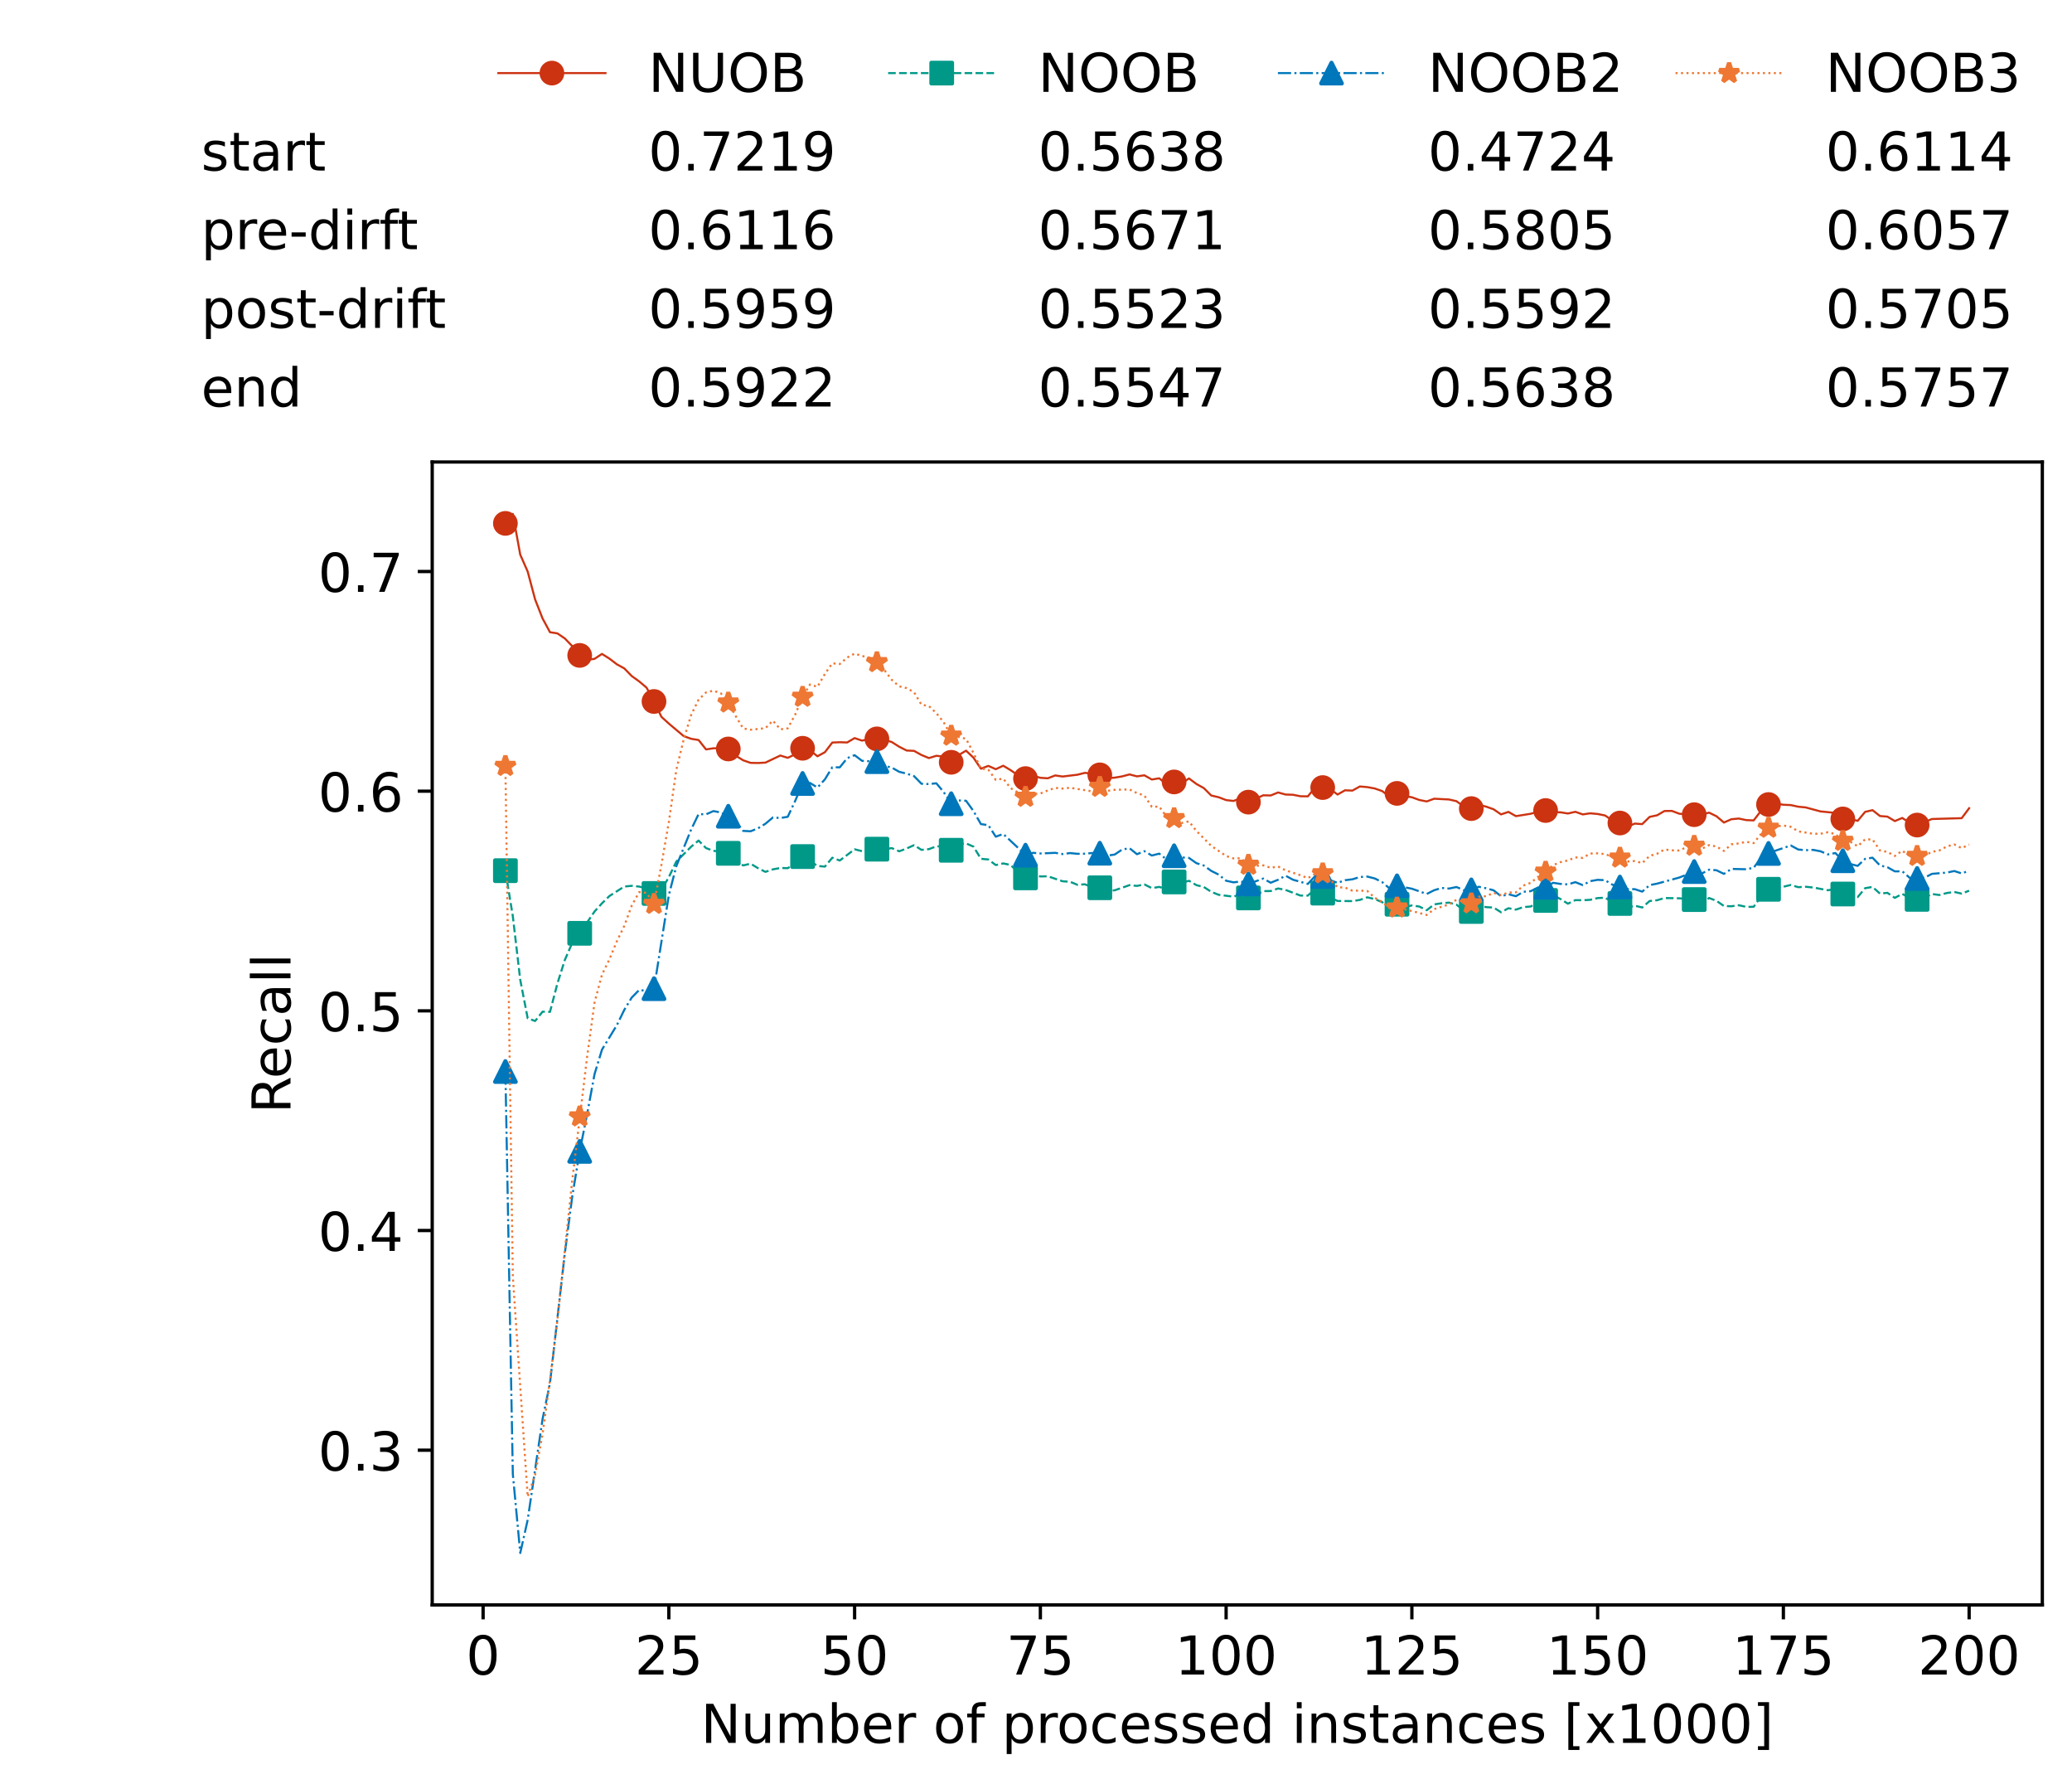 <?xml version="1.0" encoding="utf-8" standalone="no"?>
<!DOCTYPE svg PUBLIC "-//W3C//DTD SVG 1.1//EN"
  "http://www.w3.org/Graphics/SVG/1.1/DTD/svg11.dtd">
<!-- Created with matplotlib (https://matplotlib.org/) -->
<svg height="432.615pt" version="1.1" viewBox="0 0 502.65 432.615" width="502.65pt" xmlns="http://www.w3.org/2000/svg" xmlns:xlink="http://www.w3.org/1999/xlink">
 <defs>
  <style type="text/css">*{stroke-linecap:butt;stroke-linejoin:round;}</style>
 </defs>
 <g id="figure_1">
  <g id="patch_1">
   <path d="M 0 432.615 
L 502.65 432.615 
L 502.65 0 
L 0 0 
z
" style="fill:#ffffff;"/>
  </g>
  <g id="axes_1">
   <g id="patch_2">
    <path d="M 104.85 389.252 
L 495.45 389.252 
L 495.45 112.052 
L 104.85 112.052 
z
" style="fill:#ffffff;"/>
   </g>
   <g id="matplotlib.axis_1">
    <g id="xtick_1">
     <g id="line2d_1">
      <defs>
       <path d="M 0 0 
L 0 3.5 
" id="m9d16954a88" style="stroke:#000000;stroke-width:0.8;"/>
      </defs>
      <g>
       <use style="stroke:#000000;stroke-width:0.8;" x="117.197" xlink:href="#m9d16954a88" y="389.252"/>
      </g>
     </g>
     <g id="text_1">
      <!-- 0 -->
      <g transform="translate(113.061 406.13)scale(0.13 -0.13)">
       <defs>
        <path d="M 31.781 66.406 
Q 24.172 66.406 20.328 58.906 
Q 16.5 51.422 16.5 36.375 
Q 16.5 21.391 20.328 13.891 
Q 24.172 6.391 31.781 6.391 
Q 39.453 6.391 43.281 13.891 
Q 47.125 21.391 47.125 36.375 
Q 47.125 51.422 43.281 58.906 
Q 39.453 66.406 31.781 66.406 
z
M 31.781 74.219 
Q 44.047 74.219 50.516 64.516 
Q 56.984 54.828 56.984 36.375 
Q 56.984 17.969 50.516 8.266 
Q 44.047 -1.422 31.781 -1.422 
Q 19.531 -1.422 13.062 8.266 
Q 6.594 17.969 6.594 36.375 
Q 6.594 54.828 13.062 64.516 
Q 19.531 74.219 31.781 74.219 
z
" id="DejaVuSans-48"/>
       </defs>
       <use xlink:href="#DejaVuSans-48"/>
      </g>
     </g>
    </g>
    <g id="xtick_2">
     <g id="line2d_2">
      <g>
       <use style="stroke:#000000;stroke-width:0.8;" x="162.259" xlink:href="#m9d16954a88" y="389.252"/>
      </g>
     </g>
     <g id="text_2">
      <!-- 25 -->
      <g transform="translate(153.988 406.13)scale(0.13 -0.13)">
       <defs>
        <path d="M 19.188 8.297 
L 53.609 8.297 
L 53.609 0 
L 7.328 0 
L 7.328 8.297 
Q 12.938 14.109 22.625 23.891 
Q 32.328 33.688 34.812 36.531 
Q 39.547 41.844 41.422 45.531 
Q 43.312 49.219 43.312 52.781 
Q 43.312 58.594 39.234 62.25 
Q 35.156 65.922 28.609 65.922 
Q 23.969 65.922 18.812 64.312 
Q 13.672 62.703 7.812 59.422 
L 7.812 69.391 
Q 13.766 71.781 18.938 73 
Q 24.125 74.219 28.422 74.219 
Q 39.75 74.219 46.484 68.547 
Q 53.219 62.891 53.219 53.422 
Q 53.219 48.922 51.531 44.891 
Q 49.859 40.875 45.406 35.406 
Q 44.188 33.984 37.641 27.219 
Q 31.109 20.453 19.188 8.297 
z
" id="DejaVuSans-50"/>
        <path d="M 10.797 72.906 
L 49.516 72.906 
L 49.516 64.594 
L 19.828 64.594 
L 19.828 46.734 
Q 21.969 47.469 24.109 47.828 
Q 26.266 48.188 28.422 48.188 
Q 40.625 48.188 47.75 41.5 
Q 54.891 34.812 54.891 23.391 
Q 54.891 11.625 47.562 5.094 
Q 40.234 -1.422 26.906 -1.422 
Q 22.312 -1.422 17.547 -0.641 
Q 12.797 0.141 7.719 1.703 
L 7.719 11.625 
Q 12.109 9.234 16.797 8.062 
Q 21.484 6.891 26.703 6.891 
Q 35.156 6.891 40.078 11.328 
Q 45.016 15.766 45.016 23.391 
Q 45.016 31 40.078 35.438 
Q 35.156 39.891 26.703 39.891 
Q 22.75 39.891 18.812 39.016 
Q 14.891 38.141 10.797 36.281 
z
" id="DejaVuSans-53"/>
       </defs>
       <use xlink:href="#DejaVuSans-50"/>
       <use x="63.623" xlink:href="#DejaVuSans-53"/>
      </g>
     </g>
    </g>
    <g id="xtick_3">
     <g id="line2d_3">
      <g>
       <use style="stroke:#000000;stroke-width:0.8;" x="207.322" xlink:href="#m9d16954a88" y="389.252"/>
      </g>
     </g>
     <g id="text_3">
      <!-- 50 -->
      <g transform="translate(199.05 406.13)scale(0.13 -0.13)">
       <use xlink:href="#DejaVuSans-53"/>
       <use x="63.623" xlink:href="#DejaVuSans-48"/>
      </g>
     </g>
    </g>
    <g id="xtick_4">
     <g id="line2d_4">
      <g>
       <use style="stroke:#000000;stroke-width:0.8;" x="252.384" xlink:href="#m9d16954a88" y="389.252"/>
      </g>
     </g>
     <g id="text_4">
      <!-- 75 -->
      <g transform="translate(244.113 406.13)scale(0.13 -0.13)">
       <defs>
        <path d="M 8.203 72.906 
L 55.078 72.906 
L 55.078 68.703 
L 28.609 0 
L 18.312 0 
L 43.219 64.594 
L 8.203 64.594 
z
" id="DejaVuSans-55"/>
       </defs>
       <use xlink:href="#DejaVuSans-55"/>
       <use x="63.623" xlink:href="#DejaVuSans-53"/>
      </g>
     </g>
    </g>
    <g id="xtick_5">
     <g id="line2d_5">
      <g>
       <use style="stroke:#000000;stroke-width:0.8;" x="297.446" xlink:href="#m9d16954a88" y="389.252"/>
      </g>
     </g>
     <g id="text_5">
      <!-- 100 -->
      <g transform="translate(285.039 406.13)scale(0.13 -0.13)">
       <defs>
        <path d="M 12.406 8.297 
L 28.516 8.297 
L 28.516 63.922 
L 10.984 60.406 
L 10.984 69.391 
L 28.422 72.906 
L 38.281 72.906 
L 38.281 8.297 
L 54.391 8.297 
L 54.391 0 
L 12.406 0 
z
" id="DejaVuSans-49"/>
       </defs>
       <use xlink:href="#DejaVuSans-49"/>
       <use x="63.623" xlink:href="#DejaVuSans-48"/>
       <use x="127.246" xlink:href="#DejaVuSans-48"/>
      </g>
     </g>
    </g>
    <g id="xtick_6">
     <g id="line2d_6">
      <g>
       <use style="stroke:#000000;stroke-width:0.8;" x="342.509" xlink:href="#m9d16954a88" y="389.252"/>
      </g>
     </g>
     <g id="text_6">
      <!-- 125 -->
      <g transform="translate(330.102 406.13)scale(0.13 -0.13)">
       <use xlink:href="#DejaVuSans-49"/>
       <use x="63.623" xlink:href="#DejaVuSans-50"/>
       <use x="127.246" xlink:href="#DejaVuSans-53"/>
      </g>
     </g>
    </g>
    <g id="xtick_7">
     <g id="line2d_7">
      <g>
       <use style="stroke:#000000;stroke-width:0.8;" x="387.571" xlink:href="#m9d16954a88" y="389.252"/>
      </g>
     </g>
     <g id="text_7">
      <!-- 150 -->
      <g transform="translate(375.164 406.13)scale(0.13 -0.13)">
       <use xlink:href="#DejaVuSans-49"/>
       <use x="63.623" xlink:href="#DejaVuSans-53"/>
       <use x="127.246" xlink:href="#DejaVuSans-48"/>
      </g>
     </g>
    </g>
    <g id="xtick_8">
     <g id="line2d_8">
      <g>
       <use style="stroke:#000000;stroke-width:0.8;" x="432.633" xlink:href="#m9d16954a88" y="389.252"/>
      </g>
     </g>
     <g id="text_8">
      <!-- 175 -->
      <g transform="translate(420.226 406.13)scale(0.13 -0.13)">
       <use xlink:href="#DejaVuSans-49"/>
       <use x="63.623" xlink:href="#DejaVuSans-55"/>
       <use x="127.246" xlink:href="#DejaVuSans-53"/>
      </g>
     </g>
    </g>
    <g id="xtick_9">
     <g id="line2d_9">
      <g>
       <use style="stroke:#000000;stroke-width:0.8;" x="477.695" xlink:href="#m9d16954a88" y="389.252"/>
      </g>
     </g>
     <g id="text_9">
      <!-- 200 -->
      <g transform="translate(465.289 406.13)scale(0.13 -0.13)">
       <use xlink:href="#DejaVuSans-50"/>
       <use x="63.623" xlink:href="#DejaVuSans-48"/>
       <use x="127.246" xlink:href="#DejaVuSans-48"/>
      </g>
     </g>
    </g>
    <g id="text_10">
     <!-- Number of processed instances [x1000] -->
     <g transform="translate(170.025 422.711)scale(0.13 -0.13)">
      <defs>
       <path d="M 9.812 72.906 
L 23.094 72.906 
L 55.422 11.922 
L 55.422 72.906 
L 64.984 72.906 
L 64.984 0 
L 51.703 0 
L 19.391 60.984 
L 19.391 0 
L 9.812 0 
z
" id="DejaVuSans-78"/>
       <path d="M 8.5 21.578 
L 8.5 54.688 
L 17.484 54.688 
L 17.484 21.922 
Q 17.484 14.156 20.5 10.266 
Q 23.531 6.391 29.594 6.391 
Q 36.859 6.391 41.078 11.031 
Q 45.312 15.672 45.312 23.688 
L 45.312 54.688 
L 54.297 54.688 
L 54.297 0 
L 45.312 0 
L 45.312 8.406 
Q 42.047 3.422 37.719 1 
Q 33.406 -1.422 27.688 -1.422 
Q 18.266 -1.422 13.375 4.438 
Q 8.5 10.297 8.5 21.578 
z
M 31.109 56 
z
" id="DejaVuSans-117"/>
       <path d="M 52 44.188 
Q 55.375 50.25 60.062 53.125 
Q 64.75 56 71.094 56 
Q 79.641 56 84.281 50.016 
Q 88.922 44.047 88.922 33.016 
L 88.922 0 
L 79.891 0 
L 79.891 32.719 
Q 79.891 40.578 77.094 44.375 
Q 74.312 48.188 68.609 48.188 
Q 61.625 48.188 57.562 43.547 
Q 53.516 38.922 53.516 30.906 
L 53.516 0 
L 44.484 0 
L 44.484 32.719 
Q 44.484 40.625 41.703 44.406 
Q 38.922 48.188 33.109 48.188 
Q 26.219 48.188 22.156 43.531 
Q 18.109 38.875 18.109 30.906 
L 18.109 0 
L 9.078 0 
L 9.078 54.688 
L 18.109 54.688 
L 18.109 46.188 
Q 21.188 51.219 25.484 53.609 
Q 29.781 56 35.688 56 
Q 41.656 56 45.828 52.969 
Q 50 49.953 52 44.188 
z
" id="DejaVuSans-109"/>
       <path d="M 48.688 27.297 
Q 48.688 37.203 44.609 42.844 
Q 40.531 48.484 33.406 48.484 
Q 26.266 48.484 22.188 42.844 
Q 18.109 37.203 18.109 27.297 
Q 18.109 17.391 22.188 11.75 
Q 26.266 6.109 33.406 6.109 
Q 40.531 6.109 44.609 11.75 
Q 48.688 17.391 48.688 27.297 
z
M 18.109 46.391 
Q 20.953 51.266 25.266 53.625 
Q 29.594 56 35.594 56 
Q 45.562 56 51.781 48.094 
Q 58.016 40.188 58.016 27.297 
Q 58.016 14.406 51.781 6.484 
Q 45.562 -1.422 35.594 -1.422 
Q 29.594 -1.422 25.266 0.953 
Q 20.953 3.328 18.109 8.203 
L 18.109 0 
L 9.078 0 
L 9.078 75.984 
L 18.109 75.984 
z
" id="DejaVuSans-98"/>
       <path d="M 56.203 29.594 
L 56.203 25.203 
L 14.891 25.203 
Q 15.484 15.922 20.484 11.062 
Q 25.484 6.203 34.422 6.203 
Q 39.594 6.203 44.453 7.469 
Q 49.312 8.734 54.109 11.281 
L 54.109 2.781 
Q 49.266 0.734 44.188 -0.344 
Q 39.109 -1.422 33.891 -1.422 
Q 20.797 -1.422 13.156 6.188 
Q 5.516 13.812 5.516 26.812 
Q 5.516 40.234 12.766 48.109 
Q 20.016 56 32.328 56 
Q 43.359 56 49.781 48.891 
Q 56.203 41.797 56.203 29.594 
z
M 47.219 32.234 
Q 47.125 39.594 43.094 43.984 
Q 39.062 48.391 32.422 48.391 
Q 24.906 48.391 20.391 44.141 
Q 15.875 39.891 15.188 32.172 
z
" id="DejaVuSans-101"/>
       <path d="M 41.109 46.297 
Q 39.594 47.172 37.812 47.578 
Q 36.031 48 33.891 48 
Q 26.266 48 22.188 43.047 
Q 18.109 38.094 18.109 28.812 
L 18.109 0 
L 9.078 0 
L 9.078 54.688 
L 18.109 54.688 
L 18.109 46.188 
Q 20.953 51.172 25.484 53.578 
Q 30.031 56 36.531 56 
Q 37.453 56 38.578 55.875 
Q 39.703 55.766 41.062 55.516 
z
" id="DejaVuSans-114"/>
       <path id="DejaVuSans-32"/>
       <path d="M 30.609 48.391 
Q 23.391 48.391 19.188 42.75 
Q 14.984 37.109 14.984 27.297 
Q 14.984 17.484 19.156 11.844 
Q 23.344 6.203 30.609 6.203 
Q 37.797 6.203 41.984 11.859 
Q 46.188 17.531 46.188 27.297 
Q 46.188 37.016 41.984 42.703 
Q 37.797 48.391 30.609 48.391 
z
M 30.609 56 
Q 42.328 56 49.016 48.375 
Q 55.719 40.766 55.719 27.297 
Q 55.719 13.875 49.016 6.219 
Q 42.328 -1.422 30.609 -1.422 
Q 18.844 -1.422 12.172 6.219 
Q 5.516 13.875 5.516 27.297 
Q 5.516 40.766 12.172 48.375 
Q 18.844 56 30.609 56 
z
" id="DejaVuSans-111"/>
       <path d="M 37.109 75.984 
L 37.109 68.5 
L 28.516 68.5 
Q 23.688 68.5 21.797 66.547 
Q 19.922 64.594 19.922 59.516 
L 19.922 54.688 
L 34.719 54.688 
L 34.719 47.703 
L 19.922 47.703 
L 19.922 0 
L 10.891 0 
L 10.891 47.703 
L 2.297 47.703 
L 2.297 54.688 
L 10.891 54.688 
L 10.891 58.5 
Q 10.891 67.625 15.141 71.797 
Q 19.391 75.984 28.609 75.984 
z
" id="DejaVuSans-102"/>
       <path d="M 18.109 8.203 
L 18.109 -20.797 
L 9.078 -20.797 
L 9.078 54.688 
L 18.109 54.688 
L 18.109 46.391 
Q 20.953 51.266 25.266 53.625 
Q 29.594 56 35.594 56 
Q 45.562 56 51.781 48.094 
Q 58.016 40.188 58.016 27.297 
Q 58.016 14.406 51.781 6.484 
Q 45.562 -1.422 35.594 -1.422 
Q 29.594 -1.422 25.266 0.953 
Q 20.953 3.328 18.109 8.203 
z
M 48.688 27.297 
Q 48.688 37.203 44.609 42.844 
Q 40.531 48.484 33.406 48.484 
Q 26.266 48.484 22.188 42.844 
Q 18.109 37.203 18.109 27.297 
Q 18.109 17.391 22.188 11.75 
Q 26.266 6.109 33.406 6.109 
Q 40.531 6.109 44.609 11.75 
Q 48.688 17.391 48.688 27.297 
z
" id="DejaVuSans-112"/>
       <path d="M 48.781 52.594 
L 48.781 44.188 
Q 44.969 46.297 41.141 47.344 
Q 37.312 48.391 33.406 48.391 
Q 24.656 48.391 19.812 42.844 
Q 14.984 37.312 14.984 27.297 
Q 14.984 17.281 19.812 11.734 
Q 24.656 6.203 33.406 6.203 
Q 37.312 6.203 41.141 7.25 
Q 44.969 8.297 48.781 10.406 
L 48.781 2.094 
Q 45.016 0.344 40.984 -0.531 
Q 36.969 -1.422 32.422 -1.422 
Q 20.062 -1.422 12.781 6.344 
Q 5.516 14.109 5.516 27.297 
Q 5.516 40.672 12.859 48.328 
Q 20.219 56 33.016 56 
Q 37.156 56 41.109 55.141 
Q 45.062 54.297 48.781 52.594 
z
" id="DejaVuSans-99"/>
       <path d="M 44.281 53.078 
L 44.281 44.578 
Q 40.484 46.531 36.375 47.5 
Q 32.281 48.484 27.875 48.484 
Q 21.188 48.484 17.844 46.438 
Q 14.5 44.391 14.5 40.281 
Q 14.5 37.156 16.891 35.375 
Q 19.281 33.594 26.516 31.984 
L 29.594 31.297 
Q 39.156 29.25 43.188 25.516 
Q 47.219 21.781 47.219 15.094 
Q 47.219 7.469 41.188 3.016 
Q 35.156 -1.422 24.609 -1.422 
Q 20.219 -1.422 15.453 -0.562 
Q 10.688 0.297 5.422 2 
L 5.422 11.281 
Q 10.406 8.688 15.234 7.391 
Q 20.062 6.109 24.812 6.109 
Q 31.156 6.109 34.562 8.281 
Q 37.984 10.453 37.984 14.406 
Q 37.984 18.062 35.516 20.016 
Q 33.062 21.969 24.703 23.781 
L 21.578 24.516 
Q 13.234 26.266 9.516 29.906 
Q 5.812 33.547 5.812 39.891 
Q 5.812 47.609 11.281 51.797 
Q 16.75 56 26.812 56 
Q 31.781 56 36.172 55.266 
Q 40.578 54.547 44.281 53.078 
z
" id="DejaVuSans-115"/>
       <path d="M 45.406 46.391 
L 45.406 75.984 
L 54.391 75.984 
L 54.391 0 
L 45.406 0 
L 45.406 8.203 
Q 42.578 3.328 38.25 0.953 
Q 33.938 -1.422 27.875 -1.422 
Q 17.969 -1.422 11.734 6.484 
Q 5.516 14.406 5.516 27.297 
Q 5.516 40.188 11.734 48.094 
Q 17.969 56 27.875 56 
Q 33.938 56 38.25 53.625 
Q 42.578 51.266 45.406 46.391 
z
M 14.797 27.297 
Q 14.797 17.391 18.875 11.75 
Q 22.953 6.109 30.078 6.109 
Q 37.203 6.109 41.297 11.75 
Q 45.406 17.391 45.406 27.297 
Q 45.406 37.203 41.297 42.844 
Q 37.203 48.484 30.078 48.484 
Q 22.953 48.484 18.875 42.844 
Q 14.797 37.203 14.797 27.297 
z
" id="DejaVuSans-100"/>
       <path d="M 9.422 54.688 
L 18.406 54.688 
L 18.406 0 
L 9.422 0 
z
M 9.422 75.984 
L 18.406 75.984 
L 18.406 64.594 
L 9.422 64.594 
z
" id="DejaVuSans-105"/>
       <path d="M 54.891 33.016 
L 54.891 0 
L 45.906 0 
L 45.906 32.719 
Q 45.906 40.484 42.875 44.328 
Q 39.844 48.188 33.797 48.188 
Q 26.516 48.188 22.312 43.547 
Q 18.109 38.922 18.109 30.906 
L 18.109 0 
L 9.078 0 
L 9.078 54.688 
L 18.109 54.688 
L 18.109 46.188 
Q 21.344 51.125 25.703 53.562 
Q 30.078 56 35.797 56 
Q 45.219 56 50.047 50.172 
Q 54.891 44.344 54.891 33.016 
z
" id="DejaVuSans-110"/>
       <path d="M 18.312 70.219 
L 18.312 54.688 
L 36.812 54.688 
L 36.812 47.703 
L 18.312 47.703 
L 18.312 18.016 
Q 18.312 11.328 20.141 9.422 
Q 21.969 7.516 27.594 7.516 
L 36.812 7.516 
L 36.812 0 
L 27.594 0 
Q 17.188 0 13.234 3.875 
Q 9.281 7.766 9.281 18.016 
L 9.281 47.703 
L 2.688 47.703 
L 2.688 54.688 
L 9.281 54.688 
L 9.281 70.219 
z
" id="DejaVuSans-116"/>
       <path d="M 34.281 27.484 
Q 23.391 27.484 19.188 25 
Q 14.984 22.516 14.984 16.5 
Q 14.984 11.719 18.141 8.906 
Q 21.297 6.109 26.703 6.109 
Q 34.188 6.109 38.703 11.406 
Q 43.219 16.703 43.219 25.484 
L 43.219 27.484 
z
M 52.203 31.203 
L 52.203 0 
L 43.219 0 
L 43.219 8.297 
Q 40.141 3.328 35.547 0.953 
Q 30.953 -1.422 24.312 -1.422 
Q 15.922 -1.422 10.953 3.297 
Q 6 8.016 6 15.922 
Q 6 25.141 12.172 29.828 
Q 18.359 34.516 30.609 34.516 
L 43.219 34.516 
L 43.219 35.406 
Q 43.219 41.609 39.141 45 
Q 35.062 48.391 27.688 48.391 
Q 23 48.391 18.547 47.266 
Q 14.109 46.141 10.016 43.891 
L 10.016 52.203 
Q 14.938 54.109 19.578 55.047 
Q 24.219 56 28.609 56 
Q 40.484 56 46.344 49.844 
Q 52.203 43.703 52.203 31.203 
z
" id="DejaVuSans-97"/>
       <path d="M 8.594 75.984 
L 29.297 75.984 
L 29.297 69 
L 17.578 69 
L 17.578 -6.203 
L 29.297 -6.203 
L 29.297 -13.188 
L 8.594 -13.188 
z
" id="DejaVuSans-91"/>
       <path d="M 54.891 54.688 
L 35.109 28.078 
L 55.906 0 
L 45.312 0 
L 29.391 21.484 
L 13.484 0 
L 2.875 0 
L 24.125 28.609 
L 4.688 54.688 
L 15.281 54.688 
L 29.781 35.203 
L 44.281 54.688 
z
" id="DejaVuSans-120"/>
       <path d="M 30.422 75.984 
L 30.422 -13.188 
L 9.719 -13.188 
L 9.719 -6.203 
L 21.391 -6.203 
L 21.391 69 
L 9.719 69 
L 9.719 75.984 
z
" id="DejaVuSans-93"/>
      </defs>
      <use xlink:href="#DejaVuSans-78"/>
      <use x="74.805" xlink:href="#DejaVuSans-117"/>
      <use x="138.184" xlink:href="#DejaVuSans-109"/>
      <use x="235.596" xlink:href="#DejaVuSans-98"/>
      <use x="299.072" xlink:href="#DejaVuSans-101"/>
      <use x="360.596" xlink:href="#DejaVuSans-114"/>
      <use x="401.709" xlink:href="#DejaVuSans-32"/>
      <use x="433.496" xlink:href="#DejaVuSans-111"/>
      <use x="494.678" xlink:href="#DejaVuSans-102"/>
      <use x="529.883" xlink:href="#DejaVuSans-32"/>
      <use x="561.67" xlink:href="#DejaVuSans-112"/>
      <use x="625.146" xlink:href="#DejaVuSans-114"/>
      <use x="664.01" xlink:href="#DejaVuSans-111"/>
      <use x="725.191" xlink:href="#DejaVuSans-99"/>
      <use x="780.172" xlink:href="#DejaVuSans-101"/>
      <use x="841.695" xlink:href="#DejaVuSans-115"/>
      <use x="893.795" xlink:href="#DejaVuSans-115"/>
      <use x="945.895" xlink:href="#DejaVuSans-101"/>
      <use x="1007.418" xlink:href="#DejaVuSans-100"/>
      <use x="1070.895" xlink:href="#DejaVuSans-32"/>
      <use x="1102.682" xlink:href="#DejaVuSans-105"/>
      <use x="1130.465" xlink:href="#DejaVuSans-110"/>
      <use x="1193.844" xlink:href="#DejaVuSans-115"/>
      <use x="1245.943" xlink:href="#DejaVuSans-116"/>
      <use x="1285.152" xlink:href="#DejaVuSans-97"/>
      <use x="1346.432" xlink:href="#DejaVuSans-110"/>
      <use x="1409.811" xlink:href="#DejaVuSans-99"/>
      <use x="1464.791" xlink:href="#DejaVuSans-101"/>
      <use x="1526.314" xlink:href="#DejaVuSans-115"/>
      <use x="1578.414" xlink:href="#DejaVuSans-32"/>
      <use x="1610.201" xlink:href="#DejaVuSans-91"/>
      <use x="1649.215" xlink:href="#DejaVuSans-120"/>
      <use x="1708.395" xlink:href="#DejaVuSans-49"/>
      <use x="1772.018" xlink:href="#DejaVuSans-48"/>
      <use x="1835.641" xlink:href="#DejaVuSans-48"/>
      <use x="1899.264" xlink:href="#DejaVuSans-48"/>
      <use x="1962.887" xlink:href="#DejaVuSans-93"/>
     </g>
    </g>
   </g>
   <g id="matplotlib.axis_2">
    <g id="ytick_1">
     <g id="line2d_10">
      <defs>
       <path d="M 0 0 
L -3.5 0 
" id="ma940123dd3" style="stroke:#000000;stroke-width:0.8;"/>
      </defs>
      <g>
       <use style="stroke:#000000;stroke-width:0.8;" x="104.85" xlink:href="#ma940123dd3" y="351.72"/>
      </g>
     </g>
     <g id="text_11">
      <!-- 0.3 -->
      <g transform="translate(77.176 356.659)scale(0.13 -0.13)">
       <defs>
        <path d="M 10.688 12.406 
L 21 12.406 
L 21 0 
L 10.688 0 
z
" id="DejaVuSans-46"/>
        <path d="M 40.578 39.312 
Q 47.656 37.797 51.625 33 
Q 55.609 28.219 55.609 21.188 
Q 55.609 10.406 48.188 4.484 
Q 40.766 -1.422 27.094 -1.422 
Q 22.516 -1.422 17.656 -0.516 
Q 12.797 0.391 7.625 2.203 
L 7.625 11.719 
Q 11.719 9.328 16.594 8.109 
Q 21.484 6.891 26.812 6.891 
Q 36.078 6.891 40.938 10.547 
Q 45.797 14.203 45.797 21.188 
Q 45.797 27.641 41.281 31.266 
Q 36.766 34.906 28.719 34.906 
L 20.219 34.906 
L 20.219 43.016 
L 29.109 43.016 
Q 36.375 43.016 40.234 45.922 
Q 44.094 48.828 44.094 54.297 
Q 44.094 59.906 40.109 62.906 
Q 36.141 65.922 28.719 65.922 
Q 24.656 65.922 20.016 65.031 
Q 15.375 64.156 9.812 62.312 
L 9.812 71.094 
Q 15.438 72.656 20.344 73.438 
Q 25.25 74.219 29.594 74.219 
Q 40.828 74.219 47.359 69.109 
Q 53.906 64.016 53.906 55.328 
Q 53.906 49.266 50.438 45.094 
Q 46.969 40.922 40.578 39.312 
z
" id="DejaVuSans-51"/>
       </defs>
       <use xlink:href="#DejaVuSans-48"/>
       <use x="63.623" xlink:href="#DejaVuSans-46"/>
       <use x="95.41" xlink:href="#DejaVuSans-51"/>
      </g>
     </g>
    </g>
    <g id="ytick_2">
     <g id="line2d_11">
      <g>
       <use style="stroke:#000000;stroke-width:0.8;" x="104.85" xlink:href="#ma940123dd3" y="298.442"/>
      </g>
     </g>
     <g id="text_12">
      <!-- 0.4 -->
      <g transform="translate(77.176 303.381)scale(0.13 -0.13)">
       <defs>
        <path d="M 37.797 64.312 
L 12.891 25.391 
L 37.797 25.391 
z
M 35.203 72.906 
L 47.609 72.906 
L 47.609 25.391 
L 58.016 25.391 
L 58.016 17.188 
L 47.609 17.188 
L 47.609 0 
L 37.797 0 
L 37.797 17.188 
L 4.891 17.188 
L 4.891 26.703 
z
" id="DejaVuSans-52"/>
       </defs>
       <use xlink:href="#DejaVuSans-48"/>
       <use x="63.623" xlink:href="#DejaVuSans-46"/>
       <use x="95.41" xlink:href="#DejaVuSans-52"/>
      </g>
     </g>
    </g>
    <g id="ytick_3">
     <g id="line2d_12">
      <g>
       <use style="stroke:#000000;stroke-width:0.8;" x="104.85" xlink:href="#ma940123dd3" y="245.164"/>
      </g>
     </g>
     <g id="text_13">
      <!-- 0.5 -->
      <g transform="translate(77.176 250.103)scale(0.13 -0.13)">
       <use xlink:href="#DejaVuSans-48"/>
       <use x="63.623" xlink:href="#DejaVuSans-46"/>
       <use x="95.41" xlink:href="#DejaVuSans-53"/>
      </g>
     </g>
    </g>
    <g id="ytick_4">
     <g id="line2d_13">
      <g>
       <use style="stroke:#000000;stroke-width:0.8;" x="104.85" xlink:href="#ma940123dd3" y="191.886"/>
      </g>
     </g>
     <g id="text_14">
      <!-- 0.6 -->
      <g transform="translate(77.176 196.825)scale(0.13 -0.13)">
       <defs>
        <path d="M 33.016 40.375 
Q 26.375 40.375 22.484 35.828 
Q 18.609 31.297 18.609 23.391 
Q 18.609 15.531 22.484 10.953 
Q 26.375 6.391 33.016 6.391 
Q 39.656 6.391 43.531 10.953 
Q 47.406 15.531 47.406 23.391 
Q 47.406 31.297 43.531 35.828 
Q 39.656 40.375 33.016 40.375 
z
M 52.594 71.297 
L 52.594 62.312 
Q 48.875 64.062 45.094 64.984 
Q 41.312 65.922 37.594 65.922 
Q 27.828 65.922 22.672 59.328 
Q 17.531 52.734 16.797 39.406 
Q 19.672 43.656 24.016 45.922 
Q 28.375 48.188 33.594 48.188 
Q 44.578 48.188 50.953 41.516 
Q 57.328 34.859 57.328 23.391 
Q 57.328 12.156 50.688 5.359 
Q 44.047 -1.422 33.016 -1.422 
Q 20.359 -1.422 13.672 8.266 
Q 6.984 17.969 6.984 36.375 
Q 6.984 53.656 15.188 63.938 
Q 23.391 74.219 37.203 74.219 
Q 40.922 74.219 44.703 73.484 
Q 48.484 72.75 52.594 71.297 
z
" id="DejaVuSans-54"/>
       </defs>
       <use xlink:href="#DejaVuSans-48"/>
       <use x="63.623" xlink:href="#DejaVuSans-46"/>
       <use x="95.41" xlink:href="#DejaVuSans-54"/>
      </g>
     </g>
    </g>
    <g id="ytick_5">
     <g id="line2d_14">
      <g>
       <use style="stroke:#000000;stroke-width:0.8;" x="104.85" xlink:href="#ma940123dd3" y="138.608"/>
      </g>
     </g>
     <g id="text_15">
      <!-- 0.7 -->
      <g transform="translate(77.176 143.547)scale(0.13 -0.13)">
       <use xlink:href="#DejaVuSans-48"/>
       <use x="63.623" xlink:href="#DejaVuSans-46"/>
       <use x="95.41" xlink:href="#DejaVuSans-55"/>
      </g>
     </g>
    </g>
    <g id="text_16">
     <!-- Recall -->
     <g transform="translate(70.472 270.044)rotate(-90)scale(0.13 -0.13)">
      <defs>
       <path d="M 44.391 34.188 
Q 47.562 33.109 50.562 29.594 
Q 53.562 26.078 56.594 19.922 
L 66.609 0 
L 56 0 
L 46.688 18.703 
Q 43.062 26.031 39.672 28.422 
Q 36.281 30.812 30.422 30.812 
L 19.672 30.812 
L 19.672 0 
L 9.812 0 
L 9.812 72.906 
L 32.078 72.906 
Q 44.578 72.906 50.734 67.672 
Q 56.891 62.453 56.891 51.906 
Q 56.891 45.016 53.688 40.469 
Q 50.484 35.938 44.391 34.188 
z
M 19.672 64.797 
L 19.672 38.922 
L 32.078 38.922 
Q 39.203 38.922 42.844 42.219 
Q 46.484 45.516 46.484 51.906 
Q 46.484 58.297 42.844 61.547 
Q 39.203 64.797 32.078 64.797 
z
" id="DejaVuSans-82"/>
       <path d="M 9.422 75.984 
L 18.406 75.984 
L 18.406 0 
L 9.422 0 
z
" id="DejaVuSans-108"/>
      </defs>
      <use xlink:href="#DejaVuSans-82"/>
      <use x="64.982" xlink:href="#DejaVuSans-101"/>
      <use x="126.506" xlink:href="#DejaVuSans-99"/>
      <use x="181.486" xlink:href="#DejaVuSans-97"/>
      <use x="242.766" xlink:href="#DejaVuSans-108"/>
      <use x="270.549" xlink:href="#DejaVuSans-108"/>
     </g>
    </g>
   </g>
   <g id="line2d_15"/>
   <g id="line2d_16"/>
   <g id="line2d_17"/>
   <g id="line2d_18"/>
   <g id="line2d_19"/>
   <g id="line2d_20">
    <path clip-path="url(#p70f762a4be)" d="M 122.605 126.937 
L 124.407 124.652 
L 126.21 134.531 
L 128.012 138.624 
L 129.815 145.383 
L 131.617 149.988 
L 133.419 153.33 
L 135.222 153.62 
L 137.024 154.846 
L 138.827 156.722 
L 140.629 158.958 
L 142.432 160.04 
L 144.234 159.784 
L 146.037 158.599 
L 147.839 159.734 
L 149.642 161.112 
L 151.444 162.107 
L 153.247 163.957 
L 155.049 165.256 
L 156.852 166.777 
L 158.654 170.131 
L 160.457 173.854 
L 162.259 175.5 
L 165.864 178.535 
L 167.667 179.183 
L 169.469 179.477 
L 171.272 181.756 
L 173.074 181.49 
L 174.877 181.454 
L 176.679 181.651 
L 178.482 183.284 
L 180.284 184.397 
L 182.087 185.021 
L 183.889 185.055 
L 185.692 184.957 
L 189.297 183.24 
L 191.099 183.8 
L 192.902 182.945 
L 194.704 181.482 
L 196.507 181.98 
L 198.309 183.423 
L 200.112 182.437 
L 201.914 180.09 
L 203.717 180.016 
L 205.519 180.073 
L 207.322 179.012 
L 209.124 179.626 
L 210.927 179.203 
L 212.729 179.203 
L 214.532 179.421 
L 216.334 179.966 
L 218.137 181.104 
L 219.939 182.023 
L 221.742 182.111 
L 223.544 183.112 
L 225.347 183.858 
L 227.149 183.303 
L 228.952 183.502 
L 230.754 184.88 
L 232.557 183.135 
L 234.359 182.059 
L 236.162 183.766 
L 237.964 186.436 
L 239.767 185.753 
L 241.569 186.558 
L 243.372 185.713 
L 245.174 186.792 
L 246.976 188.046 
L 248.779 188.838 
L 250.581 188.131 
L 252.384 188.642 
L 254.186 188.763 
L 255.989 188.072 
L 257.791 188.331 
L 261.396 187.893 
L 263.199 187.438 
L 266.804 187.93 
L 268.606 188.74 
L 270.409 188.608 
L 272.211 188.304 
L 274.014 187.823 
L 275.816 188.293 
L 277.619 188.04 
L 279.421 189.057 
L 281.224 188.765 
L 283.026 190.239 
L 284.829 189.647 
L 286.631 190.024 
L 288.434 188.793 
L 290.236 190.135 
L 292.039 191.14 
L 293.841 192.938 
L 295.644 193.357 
L 297.446 194.047 
L 299.249 194.258 
L 301.051 193.545 
L 302.854 194.544 
L 306.459 192.887 
L 308.261 192.929 
L 310.064 192.199 
L 311.866 192.7 
L 313.669 192.756 
L 315.471 193.117 
L 317.274 193.14 
L 319.076 190.955 
L 320.879 191.01 
L 322.681 191.36 
L 324.484 192.704 
L 326.286 191.678 
L 328.089 191.742 
L 329.891 190.745 
L 331.694 190.901 
L 333.496 191.23 
L 335.299 191.858 
L 337.101 193.215 
L 338.904 192.423 
L 340.706 193.084 
L 342.509 193.362 
L 344.311 194.021 
L 346.114 194.376 
L 347.916 193.714 
L 351.521 193.902 
L 353.324 194.313 
L 355.126 195.627 
L 356.928 196.111 
L 358.731 195.206 
L 360.533 195.637 
L 362.336 196.279 
L 364.138 197.52 
L 365.941 196.912 
L 367.743 197.942 
L 371.348 197.365 
L 373.151 196.848 
L 374.953 196.578 
L 376.756 197.005 
L 378.558 197.012 
L 380.361 197.301 
L 382.163 196.889 
L 383.966 197.523 
L 385.768 197.255 
L 387.571 197.418 
L 389.373 197.779 
L 391.176 199 
L 392.978 199.614 
L 394.781 200.546 
L 396.583 199.746 
L 398.386 199.879 
L 400.188 198.121 
L 401.991 197.741 
L 403.793 196.697 
L 405.596 196.676 
L 407.398 197.359 
L 411.003 197.588 
L 412.806 197.577 
L 414.608 197.09 
L 416.411 197.977 
L 418.213 199.494 
L 420.016 198.691 
L 421.818 198.523 
L 423.621 198.901 
L 425.423 198.978 
L 427.226 196.64 
L 429.028 195.125 
L 430.831 194.885 
L 432.633 195.179 
L 434.436 195.259 
L 436.238 195.65 
L 438.041 195.827 
L 441.646 196.797 
L 445.251 197.156 
L 447.053 198.622 
L 448.856 198.669 
L 450.658 199.077 
L 452.461 196.909 
L 454.263 196.492 
L 456.066 197.913 
L 457.868 198.058 
L 459.671 199.139 
L 461.473 198.384 
L 463.276 199.569 
L 465.078 200.104 
L 468.683 198.637 
L 475.893 198.434 
L 477.695 196.024 
L 477.695 196.024 
" style="fill:none;stroke:#cc3311;stroke-linecap:square;stroke-width:0.5;"/>
    <defs>
     <path d="M 0 2.5 
C 0.663 2.5 1.299 2.237 1.768 1.768 
C 2.237 1.299 2.5 0.663 2.5 0 
C 2.5 -0.663 2.237 -1.299 1.768 -1.768 
C 1.299 -2.237 0.663 -2.5 0 -2.5 
C -0.663 -2.5 -1.299 -2.237 -1.768 -1.768 
C -2.237 -1.299 -2.5 -0.663 -2.5 0 
C -2.5 0.663 -2.237 1.299 -1.768 1.768 
C -1.299 2.237 -0.663 2.5 0 2.5 
z
" id="m4d62b5a764" style="stroke:#cc3311;"/>
    </defs>
    <g clip-path="url(#p70f762a4be)">
     <use style="fill:#cc3311;stroke:#cc3311;" x="122.605" xlink:href="#m4d62b5a764" y="126.937"/>
     <use style="fill:#cc3311;stroke:#cc3311;" x="140.629" xlink:href="#m4d62b5a764" y="158.958"/>
     <use style="fill:#cc3311;stroke:#cc3311;" x="158.654" xlink:href="#m4d62b5a764" y="170.131"/>
     <use style="fill:#cc3311;stroke:#cc3311;" x="176.679" xlink:href="#m4d62b5a764" y="181.651"/>
     <use style="fill:#cc3311;stroke:#cc3311;" x="194.704" xlink:href="#m4d62b5a764" y="181.482"/>
     <use style="fill:#cc3311;stroke:#cc3311;" x="212.729" xlink:href="#m4d62b5a764" y="179.203"/>
     <use style="fill:#cc3311;stroke:#cc3311;" x="230.754" xlink:href="#m4d62b5a764" y="184.88"/>
     <use style="fill:#cc3311;stroke:#cc3311;" x="248.779" xlink:href="#m4d62b5a764" y="188.838"/>
     <use style="fill:#cc3311;stroke:#cc3311;" x="266.804" xlink:href="#m4d62b5a764" y="187.93"/>
     <use style="fill:#cc3311;stroke:#cc3311;" x="284.829" xlink:href="#m4d62b5a764" y="189.647"/>
     <use style="fill:#cc3311;stroke:#cc3311;" x="302.854" xlink:href="#m4d62b5a764" y="194.544"/>
     <use style="fill:#cc3311;stroke:#cc3311;" x="320.879" xlink:href="#m4d62b5a764" y="191.01"/>
     <use style="fill:#cc3311;stroke:#cc3311;" x="338.904" xlink:href="#m4d62b5a764" y="192.423"/>
     <use style="fill:#cc3311;stroke:#cc3311;" x="356.928" xlink:href="#m4d62b5a764" y="196.111"/>
     <use style="fill:#cc3311;stroke:#cc3311;" x="374.953" xlink:href="#m4d62b5a764" y="196.578"/>
     <use style="fill:#cc3311;stroke:#cc3311;" x="392.978" xlink:href="#m4d62b5a764" y="199.614"/>
     <use style="fill:#cc3311;stroke:#cc3311;" x="411.003" xlink:href="#m4d62b5a764" y="197.588"/>
     <use style="fill:#cc3311;stroke:#cc3311;" x="429.028" xlink:href="#m4d62b5a764" y="195.125"/>
     <use style="fill:#cc3311;stroke:#cc3311;" x="447.053" xlink:href="#m4d62b5a764" y="198.622"/>
     <use style="fill:#cc3311;stroke:#cc3311;" x="465.078" xlink:href="#m4d62b5a764" y="200.104"/>
    </g>
   </g>
   <g id="line2d_21"/>
   <g id="line2d_22"/>
   <g id="line2d_23"/>
   <g id="line2d_24"/>
   <g id="line2d_25">
    <path clip-path="url(#p70f762a4be)" d="M 122.605 211.167 
L 124.407 222.224 
L 126.21 237.66 
L 128.012 246.964 
L 129.815 247.629 
L 131.617 245.368 
L 133.419 245.415 
L 135.222 238.534 
L 137.024 232.824 
L 138.827 228.664 
L 140.629 226.362 
L 144.234 221.073 
L 146.037 219.078 
L 147.839 217.322 
L 151.444 215.015 
L 153.247 214.847 
L 155.049 215.022 
L 156.852 215.476 
L 158.654 216.696 
L 160.457 215.885 
L 162.259 212.711 
L 164.062 208.974 
L 167.667 205.358 
L 169.469 203.864 
L 171.272 205.686 
L 173.074 206.358 
L 174.877 206.525 
L 176.679 206.958 
L 178.482 208.793 
L 180.284 209.895 
L 182.087 209.471 
L 183.889 210.57 
L 185.692 211.453 
L 187.494 210.849 
L 189.297 210.516 
L 191.099 210.562 
L 192.902 209.378 
L 194.704 207.751 
L 196.507 208.815 
L 198.309 210.025 
L 200.112 210.181 
L 201.914 208.026 
L 203.717 208.71 
L 207.322 205.984 
L 209.124 206.442 
L 210.927 205.895 
L 214.532 205.985 
L 216.334 205.693 
L 218.137 206.468 
L 219.939 205.787 
L 221.742 204.982 
L 223.544 206.118 
L 225.347 205.943 
L 227.149 205.268 
L 228.952 205.277 
L 230.754 206.22 
L 232.557 204.744 
L 234.359 204.55 
L 236.162 205.336 
L 237.964 208.286 
L 239.767 208.454 
L 241.569 209.807 
L 243.372 209.411 
L 245.174 209.774 
L 246.976 211.608 
L 248.779 212.912 
L 250.581 212.146 
L 252.384 212.569 
L 254.186 212.524 
L 257.791 213.739 
L 259.594 213.859 
L 261.396 214.603 
L 263.199 214.467 
L 265.001 215.258 
L 266.804 215.313 
L 268.606 216.057 
L 270.409 215.929 
L 274.014 214.674 
L 275.816 214.865 
L 277.619 214.501 
L 279.421 215.398 
L 281.224 215.104 
L 283.026 215.679 
L 284.829 213.897 
L 286.631 214.109 
L 288.434 213.619 
L 290.236 214.676 
L 292.039 215.126 
L 293.841 216.297 
L 295.644 217.022 
L 299.249 217.475 
L 301.051 216.832 
L 302.854 217.771 
L 304.656 217.066 
L 306.459 216.122 
L 308.261 216.108 
L 310.064 215.482 
L 311.866 215.836 
L 315.471 217.204 
L 317.274 217.218 
L 319.076 215.592 
L 322.681 217.69 
L 324.484 218.514 
L 328.089 218.548 
L 329.891 218.261 
L 331.694 217.632 
L 333.496 218.059 
L 335.299 218.791 
L 337.101 220.282 
L 338.904 219.31 
L 340.706 219.971 
L 342.509 219.605 
L 344.311 219.864 
L 346.114 220.761 
L 347.916 219.35 
L 349.719 219.071 
L 351.521 218.915 
L 353.324 219.403 
L 355.126 220.807 
L 356.928 221.06 
L 358.731 219.569 
L 360.533 220.013 
L 362.336 220.112 
L 364.138 221.251 
L 365.941 220.276 
L 367.743 220.611 
L 369.546 220.007 
L 371.348 219.858 
L 373.151 218.723 
L 374.953 218.383 
L 376.756 217.126 
L 378.558 218.046 
L 380.361 219.176 
L 382.163 218.31 
L 383.966 218.333 
L 385.768 218.237 
L 387.571 217.813 
L 389.373 217.725 
L 391.176 218.773 
L 392.978 219.121 
L 394.781 220.182 
L 396.583 219.658 
L 398.386 220.096 
L 400.188 218.526 
L 401.991 218.337 
L 403.793 217.802 
L 407.398 217.868 
L 411.003 218.181 
L 412.806 219.012 
L 414.608 217.793 
L 416.411 218.482 
L 418.213 219.743 
L 420.016 219.8 
L 421.818 219.548 
L 423.621 219.949 
L 425.423 219.927 
L 427.226 217.419 
L 429.028 215.684 
L 430.831 215.181 
L 432.633 215.061 
L 434.436 214.634 
L 436.238 215.172 
L 438.041 215.066 
L 439.843 215.247 
L 443.448 215.914 
L 445.251 215.618 
L 447.053 216.831 
L 448.856 216.951 
L 450.658 217.57 
L 452.461 215.418 
L 454.263 215.105 
L 456.066 216.736 
L 457.868 216.541 
L 459.671 217.762 
L 461.473 216.794 
L 463.276 217.813 
L 465.078 218.126 
L 466.881 217.748 
L 468.683 216.823 
L 470.485 217.074 
L 472.288 216.586 
L 474.09 216.324 
L 475.893 216.736 
L 477.695 216.023 
L 477.695 216.023 
" style="fill:none;stroke:#009988;stroke-dasharray:1.85,0.8;stroke-dashoffset:0;stroke-width:0.5;"/>
    <defs>
     <path d="M -2.5 2.5 
L 2.5 2.5 
L 2.5 -2.5 
L -2.5 -2.5 
z
" id="mf637341000" style="stroke:#009988;stroke-linejoin:miter;"/>
    </defs>
    <g clip-path="url(#p70f762a4be)">
     <use style="fill:#009988;stroke:#009988;stroke-linejoin:miter;" x="122.605" xlink:href="#mf637341000" y="211.167"/>
     <use style="fill:#009988;stroke:#009988;stroke-linejoin:miter;" x="140.629" xlink:href="#mf637341000" y="226.362"/>
     <use style="fill:#009988;stroke:#009988;stroke-linejoin:miter;" x="158.654" xlink:href="#mf637341000" y="216.696"/>
     <use style="fill:#009988;stroke:#009988;stroke-linejoin:miter;" x="176.679" xlink:href="#mf637341000" y="206.958"/>
     <use style="fill:#009988;stroke:#009988;stroke-linejoin:miter;" x="194.704" xlink:href="#mf637341000" y="207.751"/>
     <use style="fill:#009988;stroke:#009988;stroke-linejoin:miter;" x="212.729" xlink:href="#mf637341000" y="205.948"/>
     <use style="fill:#009988;stroke:#009988;stroke-linejoin:miter;" x="230.754" xlink:href="#mf637341000" y="206.22"/>
     <use style="fill:#009988;stroke:#009988;stroke-linejoin:miter;" x="248.779" xlink:href="#mf637341000" y="212.912"/>
     <use style="fill:#009988;stroke:#009988;stroke-linejoin:miter;" x="266.804" xlink:href="#mf637341000" y="215.313"/>
     <use style="fill:#009988;stroke:#009988;stroke-linejoin:miter;" x="284.829" xlink:href="#mf637341000" y="213.897"/>
     <use style="fill:#009988;stroke:#009988;stroke-linejoin:miter;" x="302.854" xlink:href="#mf637341000" y="217.771"/>
     <use style="fill:#009988;stroke:#009988;stroke-linejoin:miter;" x="320.879" xlink:href="#mf637341000" y="216.617"/>
     <use style="fill:#009988;stroke:#009988;stroke-linejoin:miter;" x="338.904" xlink:href="#mf637341000" y="219.31"/>
     <use style="fill:#009988;stroke:#009988;stroke-linejoin:miter;" x="356.928" xlink:href="#mf637341000" y="221.06"/>
     <use style="fill:#009988;stroke:#009988;stroke-linejoin:miter;" x="374.953" xlink:href="#mf637341000" y="218.383"/>
     <use style="fill:#009988;stroke:#009988;stroke-linejoin:miter;" x="392.978" xlink:href="#mf637341000" y="219.121"/>
     <use style="fill:#009988;stroke:#009988;stroke-linejoin:miter;" x="411.003" xlink:href="#mf637341000" y="218.181"/>
     <use style="fill:#009988;stroke:#009988;stroke-linejoin:miter;" x="429.028" xlink:href="#mf637341000" y="215.684"/>
     <use style="fill:#009988;stroke:#009988;stroke-linejoin:miter;" x="447.053" xlink:href="#mf637341000" y="216.831"/>
     <use style="fill:#009988;stroke:#009988;stroke-linejoin:miter;" x="465.078" xlink:href="#mf637341000" y="218.126"/>
    </g>
   </g>
   <g id="line2d_26"/>
   <g id="line2d_27"/>
   <g id="line2d_28"/>
   <g id="line2d_29"/>
   <g id="line2d_30">
    <path clip-path="url(#p70f762a4be)" d="M 122.605 259.879 
L 124.407 357.493 
L 126.21 376.652 
L 128.012 368.626 
L 131.617 344.193 
L 133.419 335.439 
L 137.024 303.939 
L 138.827 290.136 
L 140.629 279.242 
L 142.432 270.212 
L 144.234 260.498 
L 146.037 254.571 
L 149.642 248.638 
L 151.444 244.93 
L 153.247 241.949 
L 155.049 240.107 
L 156.852 240.307 
L 158.654 239.785 
L 162.259 217.055 
L 164.062 210.1 
L 167.667 201.184 
L 169.469 197.442 
L 171.272 197.511 
L 173.074 196.713 
L 174.877 197.062 
L 176.679 197.969 
L 178.482 199.272 
L 180.284 201.517 
L 182.087 201.614 
L 183.889 200.897 
L 185.692 199.782 
L 187.494 198.267 
L 189.297 198.401 
L 191.099 198.101 
L 192.902 194.251 
L 194.704 190.017 
L 196.507 189.899 
L 198.309 191.01 
L 200.112 189.022 
L 201.914 186.072 
L 203.717 186.114 
L 205.519 183.886 
L 207.322 183.152 
L 209.124 184.528 
L 212.729 184.717 
L 214.532 185.751 
L 216.334 186.156 
L 218.137 187.189 
L 219.939 187.63 
L 221.742 188.237 
L 223.544 190.088 
L 225.347 190.165 
L 227.149 189.975 
L 228.952 192.126 
L 230.754 194.931 
L 232.557 194.134 
L 234.359 194.214 
L 236.162 196.72 
L 237.964 199.874 
L 239.767 200.125 
L 241.569 202.926 
L 243.372 202.262 
L 246.976 205.633 
L 248.779 207.41 
L 250.581 206.836 
L 252.384 206.995 
L 255.989 206.844 
L 257.791 207.139 
L 259.594 206.898 
L 261.396 207.08 
L 263.199 207.049 
L 265.001 206.882 
L 266.804 206.936 
L 268.606 207.528 
L 270.409 207.257 
L 272.211 206.05 
L 274.014 205.71 
L 275.816 207.175 
L 277.619 206.436 
L 279.421 207.494 
L 281.224 207.038 
L 283.026 208.466 
L 284.829 207.554 
L 286.631 207.954 
L 288.434 208.074 
L 290.236 209.343 
L 292.039 209.925 
L 293.841 211.222 
L 295.644 212.122 
L 297.446 213.605 
L 299.249 214.001 
L 301.051 213.785 
L 302.854 214.385 
L 306.459 213.078 
L 308.261 214.094 
L 310.064 213.364 
L 311.866 212.386 
L 313.669 213.361 
L 317.274 214.382 
L 319.076 212.436 
L 320.879 212.591 
L 322.681 213.458 
L 324.484 214.13 
L 326.286 213.483 
L 328.089 213.26 
L 329.891 212.704 
L 331.694 212.595 
L 333.496 213.054 
L 335.299 213.938 
L 337.101 215.481 
L 338.904 214.847 
L 342.509 215.542 
L 346.114 216.816 
L 347.916 215.91 
L 349.719 215.358 
L 351.521 215.508 
L 353.324 215.13 
L 355.126 215.889 
L 356.928 215.826 
L 358.731 215.071 
L 360.533 215.44 
L 362.336 215.932 
L 364.138 217.363 
L 365.941 216.884 
L 367.743 217.361 
L 369.546 216.289 
L 371.348 216.137 
L 373.151 215.218 
L 374.953 215.208 
L 376.756 214.107 
L 378.558 214.38 
L 380.361 214.498 
L 382.163 213.951 
L 383.966 214.67 
L 385.768 213.712 
L 387.571 213.391 
L 389.373 213.471 
L 391.176 214.579 
L 394.781 215.634 
L 396.583 215.651 
L 398.386 216.25 
L 400.188 214.673 
L 401.991 214.315 
L 407.398 212.829 
L 411.003 211.384 
L 412.806 211.877 
L 414.608 210.922 
L 416.411 211.071 
L 418.213 211.943 
L 420.016 210.738 
L 423.621 210.825 
L 425.423 210.466 
L 427.226 208.07 
L 429.028 206.981 
L 430.831 206.277 
L 434.436 205.054 
L 436.238 206.035 
L 438.041 206.201 
L 439.843 206.122 
L 441.646 206.469 
L 443.448 207.215 
L 445.251 206.891 
L 447.053 208.757 
L 448.856 209.545 
L 450.658 210.005 
L 452.461 208.306 
L 454.263 208.022 
L 456.066 209.911 
L 457.868 210.322 
L 459.671 211.34 
L 461.473 211.307 
L 463.276 212.904 
L 465.078 213.059 
L 466.881 212.873 
L 468.683 211.938 
L 472.288 211.637 
L 474.09 211.257 
L 475.893 211.833 
L 477.695 211.177 
L 477.695 211.177 
" style="fill:none;stroke:#0077bb;stroke-dasharray:3.2,0.8,0.5,0.8;stroke-dashoffset:0;stroke-width:0.5;"/>
    <defs>
     <path d="M 0 -2.5 
L -2.5 2.5 
L 2.5 2.5 
z
" id="m44ccced867" style="stroke:#0077bb;stroke-linejoin:miter;"/>
    </defs>
    <g clip-path="url(#p70f762a4be)">
     <use style="fill:#0077bb;stroke:#0077bb;stroke-linejoin:miter;" x="122.605" xlink:href="#m44ccced867" y="259.879"/>
     <use style="fill:#0077bb;stroke:#0077bb;stroke-linejoin:miter;" x="140.629" xlink:href="#m44ccced867" y="279.242"/>
     <use style="fill:#0077bb;stroke:#0077bb;stroke-linejoin:miter;" x="158.654" xlink:href="#m44ccced867" y="239.785"/>
     <use style="fill:#0077bb;stroke:#0077bb;stroke-linejoin:miter;" x="176.679" xlink:href="#m44ccced867" y="197.969"/>
     <use style="fill:#0077bb;stroke:#0077bb;stroke-linejoin:miter;" x="194.704" xlink:href="#m44ccced867" y="190.017"/>
     <use style="fill:#0077bb;stroke:#0077bb;stroke-linejoin:miter;" x="212.729" xlink:href="#m44ccced867" y="184.717"/>
     <use style="fill:#0077bb;stroke:#0077bb;stroke-linejoin:miter;" x="230.754" xlink:href="#m44ccced867" y="194.931"/>
     <use style="fill:#0077bb;stroke:#0077bb;stroke-linejoin:miter;" x="248.779" xlink:href="#m44ccced867" y="207.41"/>
     <use style="fill:#0077bb;stroke:#0077bb;stroke-linejoin:miter;" x="266.804" xlink:href="#m44ccced867" y="206.936"/>
     <use style="fill:#0077bb;stroke:#0077bb;stroke-linejoin:miter;" x="284.829" xlink:href="#m44ccced867" y="207.554"/>
     <use style="fill:#0077bb;stroke:#0077bb;stroke-linejoin:miter;" x="302.854" xlink:href="#m44ccced867" y="214.385"/>
     <use style="fill:#0077bb;stroke:#0077bb;stroke-linejoin:miter;" x="320.879" xlink:href="#m44ccced867" y="212.591"/>
     <use style="fill:#0077bb;stroke:#0077bb;stroke-linejoin:miter;" x="338.904" xlink:href="#m44ccced867" y="214.847"/>
     <use style="fill:#0077bb;stroke:#0077bb;stroke-linejoin:miter;" x="356.928" xlink:href="#m44ccced867" y="215.826"/>
     <use style="fill:#0077bb;stroke:#0077bb;stroke-linejoin:miter;" x="374.953" xlink:href="#m44ccced867" y="215.208"/>
     <use style="fill:#0077bb;stroke:#0077bb;stroke-linejoin:miter;" x="392.978" xlink:href="#m44ccced867" y="215.14"/>
     <use style="fill:#0077bb;stroke:#0077bb;stroke-linejoin:miter;" x="411.003" xlink:href="#m44ccced867" y="211.384"/>
     <use style="fill:#0077bb;stroke:#0077bb;stroke-linejoin:miter;" x="429.028" xlink:href="#m44ccced867" y="206.981"/>
     <use style="fill:#0077bb;stroke:#0077bb;stroke-linejoin:miter;" x="447.053" xlink:href="#m44ccced867" y="208.757"/>
     <use style="fill:#0077bb;stroke:#0077bb;stroke-linejoin:miter;" x="465.078" xlink:href="#m44ccced867" y="213.059"/>
    </g>
   </g>
   <g id="line2d_31"/>
   <g id="line2d_32"/>
   <g id="line2d_33"/>
   <g id="line2d_34"/>
   <g id="line2d_35">
    <path clip-path="url(#p70f762a4be)" d="M 122.605 185.797 
L 124.407 309.559 
L 128.012 363.01 
L 129.815 357.679 
L 131.617 347.806 
L 133.419 334.738 
L 135.222 320.218 
L 138.827 286.25 
L 142.432 256.288 
L 144.234 243.137 
L 146.037 236.369 
L 147.839 232.676 
L 149.642 228.287 
L 151.444 224.566 
L 153.247 219.664 
L 155.049 216.368 
L 156.852 216.545 
L 158.654 219.247 
L 160.457 209.726 
L 162.259 199.354 
L 164.062 186.743 
L 165.864 179.314 
L 167.667 173.384 
L 169.469 169.696 
L 171.272 167.939 
L 173.074 167.509 
L 174.877 168.154 
L 176.679 170.421 
L 178.482 173.684 
L 180.284 176.671 
L 182.087 176.984 
L 185.692 176.611 
L 187.494 174.778 
L 189.297 176.884 
L 191.099 176.642 
L 192.902 173.327 
L 194.704 169.026 
L 196.507 166.012 
L 198.309 166.58 
L 200.112 163.455 
L 201.914 160.871 
L 203.717 161.051 
L 205.519 159.478 
L 207.322 158.524 
L 209.124 159.089 
L 210.927 159.499 
L 212.729 160.623 
L 214.532 162.492 
L 216.334 164.884 
L 218.137 166.453 
L 219.939 166.889 
L 221.742 167.88 
L 223.544 170.918 
L 225.347 171.242 
L 227.149 172.962 
L 228.952 175.205 
L 230.754 178.452 
L 232.557 178.729 
L 234.359 179.192 
L 236.162 182.616 
L 237.964 186.388 
L 239.767 186.68 
L 241.569 189.159 
L 243.372 188.83 
L 245.174 191.155 
L 248.779 193.284 
L 250.581 192.555 
L 252.384 192.453 
L 254.186 191.709 
L 255.989 191.091 
L 257.791 191.251 
L 259.594 191.059 
L 263.199 191.642 
L 265.001 191.952 
L 266.804 190.869 
L 268.606 191.807 
L 270.409 191.558 
L 274.014 191.468 
L 275.816 192.345 
L 277.619 192.935 
L 279.421 195.695 
L 281.224 195.618 
L 283.026 198.153 
L 284.829 198.457 
L 286.631 199.61 
L 288.434 199.218 
L 290.236 201.522 
L 293.841 205.151 
L 297.446 207.602 
L 299.249 208.205 
L 301.051 208.149 
L 302.854 209.766 
L 304.656 210.002 
L 306.459 209.881 
L 308.261 210.466 
L 310.064 210.153 
L 311.866 211.07 
L 315.471 212.273 
L 317.274 212.983 
L 319.076 211.903 
L 320.879 211.838 
L 322.681 213.342 
L 324.484 215.196 
L 326.286 215.256 
L 328.089 216.027 
L 329.891 216.005 
L 331.694 216.098 
L 333.496 217.732 
L 335.299 218.728 
L 337.101 220.27 
L 338.904 220.139 
L 342.509 220.956 
L 346.114 221.907 
L 347.916 220.496 
L 351.521 219.36 
L 353.324 218.223 
L 356.928 219.127 
L 358.731 217.48 
L 360.533 217.36 
L 362.336 216.549 
L 364.138 217.091 
L 365.941 216.46 
L 367.743 216.425 
L 369.546 214.78 
L 371.348 214.109 
L 373.151 212.653 
L 374.953 211.433 
L 376.756 209.837 
L 378.558 209.101 
L 380.361 208.693 
L 382.163 207.944 
L 383.966 208.076 
L 385.768 207.011 
L 387.571 206.964 
L 389.373 207.16 
L 391.176 207.786 
L 392.978 208.025 
L 394.781 208.941 
L 396.583 208.829 
L 398.386 209.332 
L 400.188 207.584 
L 401.991 207.064 
L 403.793 206.025 
L 405.596 206.236 
L 407.398 206.288 
L 409.201 205.431 
L 411.003 205.157 
L 412.806 205.874 
L 414.608 204.962 
L 416.411 205.316 
L 418.213 206.386 
L 420.016 204.778 
L 421.818 204.558 
L 423.621 204.165 
L 425.423 204.484 
L 427.226 202.249 
L 429.028 200.785 
L 430.831 200.438 
L 432.633 200.217 
L 434.436 200.527 
L 436.238 201.633 
L 439.843 202.218 
L 441.646 202.21 
L 443.448 201.85 
L 445.251 202.295 
L 447.053 203.973 
L 448.856 204.141 
L 450.658 205.243 
L 452.461 203.563 
L 454.263 203.595 
L 456.066 206.261 
L 457.868 206.622 
L 459.671 207.598 
L 461.473 206.329 
L 463.276 207.615 
L 465.078 207.614 
L 466.881 207.487 
L 468.683 206.603 
L 470.485 206.259 
L 472.288 205.302 
L 474.09 204.809 
L 475.893 205.703 
L 477.695 204.834 
L 477.695 204.834 
" style="fill:none;stroke:#ee7733;stroke-dasharray:0.5,0.825;stroke-dashoffset:0;stroke-width:0.5;"/>
    <defs>
     <path d="M 0 -2.5 
L -0.561 -0.773 
L -2.378 -0.773 
L -0.908 0.295 
L -1.469 2.023 
L -0 0.955 
L 1.469 2.023 
L 0.908 0.295 
L 2.378 -0.773 
L 0.561 -0.773 
z
" id="m19b3f7665a" style="stroke:#ee7733;stroke-linejoin:bevel;"/>
    </defs>
    <g clip-path="url(#p70f762a4be)">
     <use style="fill:#ee7733;stroke:#ee7733;stroke-linejoin:bevel;" x="122.605" xlink:href="#m19b3f7665a" y="185.797"/>
     <use style="fill:#ee7733;stroke:#ee7733;stroke-linejoin:bevel;" x="140.629" xlink:href="#m19b3f7665a" y="270.807"/>
     <use style="fill:#ee7733;stroke:#ee7733;stroke-linejoin:bevel;" x="158.654" xlink:href="#m19b3f7665a" y="219.247"/>
     <use style="fill:#ee7733;stroke:#ee7733;stroke-linejoin:bevel;" x="176.679" xlink:href="#m19b3f7665a" y="170.421"/>
     <use style="fill:#ee7733;stroke:#ee7733;stroke-linejoin:bevel;" x="194.704" xlink:href="#m19b3f7665a" y="169.026"/>
     <use style="fill:#ee7733;stroke:#ee7733;stroke-linejoin:bevel;" x="212.729" xlink:href="#m19b3f7665a" y="160.623"/>
     <use style="fill:#ee7733;stroke:#ee7733;stroke-linejoin:bevel;" x="230.754" xlink:href="#m19b3f7665a" y="178.452"/>
     <use style="fill:#ee7733;stroke:#ee7733;stroke-linejoin:bevel;" x="248.779" xlink:href="#m19b3f7665a" y="193.284"/>
     <use style="fill:#ee7733;stroke:#ee7733;stroke-linejoin:bevel;" x="266.804" xlink:href="#m19b3f7665a" y="190.869"/>
     <use style="fill:#ee7733;stroke:#ee7733;stroke-linejoin:bevel;" x="284.829" xlink:href="#m19b3f7665a" y="198.457"/>
     <use style="fill:#ee7733;stroke:#ee7733;stroke-linejoin:bevel;" x="302.854" xlink:href="#m19b3f7665a" y="209.766"/>
     <use style="fill:#ee7733;stroke:#ee7733;stroke-linejoin:bevel;" x="320.879" xlink:href="#m19b3f7665a" y="211.838"/>
     <use style="fill:#ee7733;stroke:#ee7733;stroke-linejoin:bevel;" x="338.904" xlink:href="#m19b3f7665a" y="220.139"/>
     <use style="fill:#ee7733;stroke:#ee7733;stroke-linejoin:bevel;" x="356.928" xlink:href="#m19b3f7665a" y="219.127"/>
     <use style="fill:#ee7733;stroke:#ee7733;stroke-linejoin:bevel;" x="374.953" xlink:href="#m19b3f7665a" y="211.433"/>
     <use style="fill:#ee7733;stroke:#ee7733;stroke-linejoin:bevel;" x="392.978" xlink:href="#m19b3f7665a" y="208.025"/>
     <use style="fill:#ee7733;stroke:#ee7733;stroke-linejoin:bevel;" x="411.003" xlink:href="#m19b3f7665a" y="205.157"/>
     <use style="fill:#ee7733;stroke:#ee7733;stroke-linejoin:bevel;" x="429.028" xlink:href="#m19b3f7665a" y="200.785"/>
     <use style="fill:#ee7733;stroke:#ee7733;stroke-linejoin:bevel;" x="447.053" xlink:href="#m19b3f7665a" y="203.973"/>
     <use style="fill:#ee7733;stroke:#ee7733;stroke-linejoin:bevel;" x="465.078" xlink:href="#m19b3f7665a" y="207.614"/>
    </g>
   </g>
   <g id="line2d_36"/>
   <g id="line2d_37"/>
   <g id="line2d_38"/>
   <g id="line2d_39"/>
   <g id="patch_3">
    <path d="M 104.85 389.252 
L 104.85 112.052 
" style="fill:none;stroke:#000000;stroke-linecap:square;stroke-linejoin:miter;stroke-width:0.8;"/>
   </g>
   <g id="patch_4">
    <path d="M 495.45 389.252 
L 495.45 112.052 
" style="fill:none;stroke:#000000;stroke-linecap:square;stroke-linejoin:miter;stroke-width:0.8;"/>
   </g>
   <g id="patch_5">
    <path d="M 104.85 389.252 
L 495.45 389.252 
" style="fill:none;stroke:#000000;stroke-linecap:square;stroke-linejoin:miter;stroke-width:0.8;"/>
   </g>
   <g id="patch_6">
    <path d="M 104.85 112.052 
L 495.45 112.052 
" style="fill:none;stroke:#000000;stroke-linecap:square;stroke-linejoin:miter;stroke-width:0.8;"/>
   </g>
   <g id="legend_1">
    <g id="line2d_40"/>
    <g id="line2d_41"/>
    <g id="text_17">
     <!--   -->
     <g transform="translate(48.8 22.278)scale(0.13 -0.13)">
      <use xlink:href="#DejaVuSans-32"/>
     </g>
    </g>
    <g id="line2d_42"/>
    <g id="line2d_43"/>
    <g id="text_18">
     <!-- start -->
     <g transform="translate(48.8 41.36)scale(0.13 -0.13)">
      <use xlink:href="#DejaVuSans-115"/>
      <use x="52.1" xlink:href="#DejaVuSans-116"/>
      <use x="91.309" xlink:href="#DejaVuSans-97"/>
      <use x="152.588" xlink:href="#DejaVuSans-114"/>
      <use x="193.701" xlink:href="#DejaVuSans-116"/>
     </g>
    </g>
    <g id="line2d_44"/>
    <g id="line2d_45"/>
    <g id="text_19">
     <!-- pre-dirft -->
     <g transform="translate(48.8 60.441)scale(0.13 -0.13)">
      <defs>
       <path d="M 4.891 31.391 
L 31.203 31.391 
L 31.203 23.391 
L 4.891 23.391 
z
" id="DejaVuSans-45"/>
      </defs>
      <use xlink:href="#DejaVuSans-112"/>
      <use x="63.477" xlink:href="#DejaVuSans-114"/>
      <use x="102.34" xlink:href="#DejaVuSans-101"/>
      <use x="163.863" xlink:href="#DejaVuSans-45"/>
      <use x="199.947" xlink:href="#DejaVuSans-100"/>
      <use x="263.424" xlink:href="#DejaVuSans-105"/>
      <use x="291.207" xlink:href="#DejaVuSans-114"/>
      <use x="332.32" xlink:href="#DejaVuSans-102"/>
      <use x="365.775" xlink:href="#DejaVuSans-116"/>
     </g>
    </g>
    <g id="line2d_46"/>
    <g id="line2d_47"/>
    <g id="text_20">
     <!-- post-drift -->
     <g transform="translate(48.8 79.523)scale(0.13 -0.13)">
      <use xlink:href="#DejaVuSans-112"/>
      <use x="63.477" xlink:href="#DejaVuSans-111"/>
      <use x="124.658" xlink:href="#DejaVuSans-115"/>
      <use x="176.758" xlink:href="#DejaVuSans-116"/>
      <use x="215.967" xlink:href="#DejaVuSans-45"/>
      <use x="252.051" xlink:href="#DejaVuSans-100"/>
      <use x="315.527" xlink:href="#DejaVuSans-114"/>
      <use x="356.641" xlink:href="#DejaVuSans-105"/>
      <use x="384.424" xlink:href="#DejaVuSans-102"/>
      <use x="417.879" xlink:href="#DejaVuSans-116"/>
     </g>
    </g>
    <g id="line2d_48"/>
    <g id="line2d_49"/>
    <g id="text_21">
     <!-- end -->
     <g transform="translate(48.8 98.604)scale(0.13 -0.13)">
      <use xlink:href="#DejaVuSans-101"/>
      <use x="61.523" xlink:href="#DejaVuSans-110"/>
      <use x="124.902" xlink:href="#DejaVuSans-100"/>
     </g>
    </g>
    <g id="line2d_50">
     <path d="M 120.892 17.728 
L 146.892 17.728 
" style="fill:none;stroke:#cc3311;stroke-linecap:square;stroke-width:0.5;"/>
    </g>
    <g id="line2d_51">
     <g>
      <use style="fill:#cc3311;stroke:#cc3311;" x="133.892" xlink:href="#m4d62b5a764" y="17.728"/>
     </g>
    </g>
    <g id="text_22">
     <!-- NUOB -->
     <g transform="translate(157.292 22.278)scale(0.13 -0.13)">
      <defs>
       <path d="M 8.688 72.906 
L 18.609 72.906 
L 18.609 28.609 
Q 18.609 16.891 22.844 11.734 
Q 27.094 6.594 36.625 6.594 
Q 46.094 6.594 50.344 11.734 
Q 54.594 16.891 54.594 28.609 
L 54.594 72.906 
L 64.5 72.906 
L 64.5 27.391 
Q 64.5 13.141 57.438 5.859 
Q 50.391 -1.422 36.625 -1.422 
Q 22.797 -1.422 15.734 5.859 
Q 8.688 13.141 8.688 27.391 
z
" id="DejaVuSans-85"/>
       <path d="M 39.406 66.219 
Q 28.656 66.219 22.328 58.203 
Q 16.016 50.203 16.016 36.375 
Q 16.016 22.609 22.328 14.594 
Q 28.656 6.594 39.406 6.594 
Q 50.141 6.594 56.422 14.594 
Q 62.703 22.609 62.703 36.375 
Q 62.703 50.203 56.422 58.203 
Q 50.141 66.219 39.406 66.219 
z
M 39.406 74.219 
Q 54.734 74.219 63.906 63.938 
Q 73.094 53.656 73.094 36.375 
Q 73.094 19.141 63.906 8.859 
Q 54.734 -1.422 39.406 -1.422 
Q 24.031 -1.422 14.812 8.828 
Q 5.609 19.094 5.609 36.375 
Q 5.609 53.656 14.812 63.938 
Q 24.031 74.219 39.406 74.219 
z
" id="DejaVuSans-79"/>
       <path d="M 19.672 34.812 
L 19.672 8.109 
L 35.5 8.109 
Q 43.453 8.109 47.281 11.406 
Q 51.125 14.703 51.125 21.484 
Q 51.125 28.328 47.281 31.562 
Q 43.453 34.812 35.5 34.812 
z
M 19.672 64.797 
L 19.672 42.828 
L 34.281 42.828 
Q 41.5 42.828 45.031 45.531 
Q 48.578 48.25 48.578 53.812 
Q 48.578 59.328 45.031 62.062 
Q 41.5 64.797 34.281 64.797 
z
M 9.812 72.906 
L 35.016 72.906 
Q 46.297 72.906 52.391 68.219 
Q 58.5 63.531 58.5 54.891 
Q 58.5 48.188 55.375 44.234 
Q 52.25 40.281 46.188 39.312 
Q 53.469 37.75 57.5 32.781 
Q 61.531 27.828 61.531 20.406 
Q 61.531 10.641 54.891 5.312 
Q 48.25 0 35.984 0 
L 9.812 0 
z
" id="DejaVuSans-66"/>
      </defs>
      <use xlink:href="#DejaVuSans-78"/>
      <use x="74.805" xlink:href="#DejaVuSans-85"/>
      <use x="147.998" xlink:href="#DejaVuSans-79"/>
      <use x="226.709" xlink:href="#DejaVuSans-66"/>
     </g>
    </g>
    <g id="line2d_52"/>
    <g id="line2d_53"/>
    <g id="text_23">
     <!-- 0.7219 -->
     <g transform="translate(157.292 41.36)scale(0.13 -0.13)">
      <defs>
       <path d="M 10.984 1.516 
L 10.984 10.5 
Q 14.703 8.734 18.5 7.812 
Q 22.312 6.891 25.984 6.891 
Q 35.75 6.891 40.891 13.453 
Q 46.047 20.016 46.781 33.406 
Q 43.953 29.203 39.594 26.953 
Q 35.25 24.703 29.984 24.703 
Q 19.047 24.703 12.672 31.312 
Q 6.297 37.938 6.297 49.422 
Q 6.297 60.641 12.938 67.422 
Q 19.578 74.219 30.609 74.219 
Q 43.266 74.219 49.922 64.516 
Q 56.594 54.828 56.594 36.375 
Q 56.594 19.141 48.406 8.859 
Q 40.234 -1.422 26.422 -1.422 
Q 22.703 -1.422 18.891 -0.688 
Q 15.094 0.047 10.984 1.516 
z
M 30.609 32.422 
Q 37.25 32.422 41.125 36.953 
Q 45.016 41.5 45.016 49.422 
Q 45.016 57.281 41.125 61.844 
Q 37.25 66.406 30.609 66.406 
Q 23.969 66.406 20.094 61.844 
Q 16.219 57.281 16.219 49.422 
Q 16.219 41.5 20.094 36.953 
Q 23.969 32.422 30.609 32.422 
z
" id="DejaVuSans-57"/>
      </defs>
      <use xlink:href="#DejaVuSans-48"/>
      <use x="63.623" xlink:href="#DejaVuSans-46"/>
      <use x="95.41" xlink:href="#DejaVuSans-55"/>
      <use x="159.033" xlink:href="#DejaVuSans-50"/>
      <use x="222.656" xlink:href="#DejaVuSans-49"/>
      <use x="286.279" xlink:href="#DejaVuSans-57"/>
     </g>
    </g>
    <g id="line2d_54"/>
    <g id="line2d_55"/>
    <g id="text_24">
     <!-- 0.6116 -->
     <g transform="translate(157.292 60.441)scale(0.13 -0.13)">
      <use xlink:href="#DejaVuSans-48"/>
      <use x="63.623" xlink:href="#DejaVuSans-46"/>
      <use x="95.41" xlink:href="#DejaVuSans-54"/>
      <use x="159.033" xlink:href="#DejaVuSans-49"/>
      <use x="222.656" xlink:href="#DejaVuSans-49"/>
      <use x="286.279" xlink:href="#DejaVuSans-54"/>
     </g>
    </g>
    <g id="line2d_56"/>
    <g id="line2d_57"/>
    <g id="text_25">
     <!-- 0.5959 -->
     <g transform="translate(157.292 79.523)scale(0.13 -0.13)">
      <use xlink:href="#DejaVuSans-48"/>
      <use x="63.623" xlink:href="#DejaVuSans-46"/>
      <use x="95.41" xlink:href="#DejaVuSans-53"/>
      <use x="159.033" xlink:href="#DejaVuSans-57"/>
      <use x="222.656" xlink:href="#DejaVuSans-53"/>
      <use x="286.279" xlink:href="#DejaVuSans-57"/>
     </g>
    </g>
    <g id="line2d_58"/>
    <g id="line2d_59"/>
    <g id="text_26">
     <!-- 0.5922 -->
     <g transform="translate(157.292 98.604)scale(0.13 -0.13)">
      <use xlink:href="#DejaVuSans-48"/>
      <use x="63.623" xlink:href="#DejaVuSans-46"/>
      <use x="95.41" xlink:href="#DejaVuSans-53"/>
      <use x="159.033" xlink:href="#DejaVuSans-57"/>
      <use x="222.656" xlink:href="#DejaVuSans-50"/>
      <use x="286.279" xlink:href="#DejaVuSans-50"/>
     </g>
    </g>
    <g id="line2d_60">
     <path d="M 215.452 17.728 
L 241.452 17.728 
" style="fill:none;stroke:#009988;stroke-dasharray:1.85,0.8;stroke-dashoffset:0;stroke-width:0.5;"/>
    </g>
    <g id="line2d_61">
     <g>
      <use style="fill:#009988;stroke:#009988;stroke-linejoin:miter;" x="228.452" xlink:href="#mf637341000" y="17.728"/>
     </g>
    </g>
    <g id="text_27">
     <!-- NOOB -->
     <g transform="translate(251.852 22.278)scale(0.13 -0.13)">
      <use xlink:href="#DejaVuSans-78"/>
      <use x="74.805" xlink:href="#DejaVuSans-79"/>
      <use x="153.516" xlink:href="#DejaVuSans-79"/>
      <use x="232.227" xlink:href="#DejaVuSans-66"/>
     </g>
    </g>
    <g id="line2d_62"/>
    <g id="line2d_63"/>
    <g id="text_28">
     <!-- 0.5638 -->
     <g transform="translate(251.852 41.36)scale(0.13 -0.13)">
      <defs>
       <path d="M 31.781 34.625 
Q 24.75 34.625 20.719 30.859 
Q 16.703 27.094 16.703 20.516 
Q 16.703 13.922 20.719 10.156 
Q 24.75 6.391 31.781 6.391 
Q 38.812 6.391 42.859 10.172 
Q 46.922 13.969 46.922 20.516 
Q 46.922 27.094 42.891 30.859 
Q 38.875 34.625 31.781 34.625 
z
M 21.922 38.812 
Q 15.578 40.375 12.031 44.719 
Q 8.5 49.078 8.5 55.328 
Q 8.5 64.062 14.719 69.141 
Q 20.953 74.219 31.781 74.219 
Q 42.672 74.219 48.875 69.141 
Q 55.078 64.062 55.078 55.328 
Q 55.078 49.078 51.531 44.719 
Q 48 40.375 41.703 38.812 
Q 48.828 37.156 52.797 32.312 
Q 56.781 27.484 56.781 20.516 
Q 56.781 9.906 50.312 4.234 
Q 43.844 -1.422 31.781 -1.422 
Q 19.734 -1.422 13.25 4.234 
Q 6.781 9.906 6.781 20.516 
Q 6.781 27.484 10.781 32.312 
Q 14.797 37.156 21.922 38.812 
z
M 18.312 54.391 
Q 18.312 48.734 21.844 45.562 
Q 25.391 42.391 31.781 42.391 
Q 38.141 42.391 41.719 45.562 
Q 45.312 48.734 45.312 54.391 
Q 45.312 60.062 41.719 63.234 
Q 38.141 66.406 31.781 66.406 
Q 25.391 66.406 21.844 63.234 
Q 18.312 60.062 18.312 54.391 
z
" id="DejaVuSans-56"/>
      </defs>
      <use xlink:href="#DejaVuSans-48"/>
      <use x="63.623" xlink:href="#DejaVuSans-46"/>
      <use x="95.41" xlink:href="#DejaVuSans-53"/>
      <use x="159.033" xlink:href="#DejaVuSans-54"/>
      <use x="222.656" xlink:href="#DejaVuSans-51"/>
      <use x="286.279" xlink:href="#DejaVuSans-56"/>
     </g>
    </g>
    <g id="line2d_64"/>
    <g id="line2d_65"/>
    <g id="text_29">
     <!-- 0.5671 -->
     <g transform="translate(251.852 60.441)scale(0.13 -0.13)">
      <use xlink:href="#DejaVuSans-48"/>
      <use x="63.623" xlink:href="#DejaVuSans-46"/>
      <use x="95.41" xlink:href="#DejaVuSans-53"/>
      <use x="159.033" xlink:href="#DejaVuSans-54"/>
      <use x="222.656" xlink:href="#DejaVuSans-55"/>
      <use x="286.279" xlink:href="#DejaVuSans-49"/>
     </g>
    </g>
    <g id="line2d_66"/>
    <g id="line2d_67"/>
    <g id="text_30">
     <!-- 0.5523 -->
     <g transform="translate(251.852 79.523)scale(0.13 -0.13)">
      <use xlink:href="#DejaVuSans-48"/>
      <use x="63.623" xlink:href="#DejaVuSans-46"/>
      <use x="95.41" xlink:href="#DejaVuSans-53"/>
      <use x="159.033" xlink:href="#DejaVuSans-53"/>
      <use x="222.656" xlink:href="#DejaVuSans-50"/>
      <use x="286.279" xlink:href="#DejaVuSans-51"/>
     </g>
    </g>
    <g id="line2d_68"/>
    <g id="line2d_69"/>
    <g id="text_31">
     <!-- 0.5547 -->
     <g transform="translate(251.852 98.604)scale(0.13 -0.13)">
      <use xlink:href="#DejaVuSans-48"/>
      <use x="63.623" xlink:href="#DejaVuSans-46"/>
      <use x="95.41" xlink:href="#DejaVuSans-53"/>
      <use x="159.033" xlink:href="#DejaVuSans-53"/>
      <use x="222.656" xlink:href="#DejaVuSans-52"/>
      <use x="286.279" xlink:href="#DejaVuSans-55"/>
     </g>
    </g>
    <g id="line2d_70">
     <path d="M 310.012 17.728 
L 336.012 17.728 
" style="fill:none;stroke:#0077bb;stroke-dasharray:3.2,0.8,0.5,0.8;stroke-dashoffset:0;stroke-width:0.5;"/>
    </g>
    <g id="line2d_71">
     <g>
      <use style="fill:#0077bb;stroke:#0077bb;stroke-linejoin:miter;" x="323.012" xlink:href="#m44ccced867" y="17.728"/>
     </g>
    </g>
    <g id="text_32">
     <!-- NOOB2 -->
     <g transform="translate(346.412 22.278)scale(0.13 -0.13)">
      <use xlink:href="#DejaVuSans-78"/>
      <use x="74.805" xlink:href="#DejaVuSans-79"/>
      <use x="153.516" xlink:href="#DejaVuSans-79"/>
      <use x="232.227" xlink:href="#DejaVuSans-66"/>
      <use x="300.83" xlink:href="#DejaVuSans-50"/>
     </g>
    </g>
    <g id="line2d_72"/>
    <g id="line2d_73"/>
    <g id="text_33">
     <!-- 0.4724 -->
     <g transform="translate(346.412 41.36)scale(0.13 -0.13)">
      <use xlink:href="#DejaVuSans-48"/>
      <use x="63.623" xlink:href="#DejaVuSans-46"/>
      <use x="95.41" xlink:href="#DejaVuSans-52"/>
      <use x="159.033" xlink:href="#DejaVuSans-55"/>
      <use x="222.656" xlink:href="#DejaVuSans-50"/>
      <use x="286.279" xlink:href="#DejaVuSans-52"/>
     </g>
    </g>
    <g id="line2d_74"/>
    <g id="line2d_75"/>
    <g id="text_34">
     <!-- 0.5805 -->
     <g transform="translate(346.412 60.441)scale(0.13 -0.13)">
      <use xlink:href="#DejaVuSans-48"/>
      <use x="63.623" xlink:href="#DejaVuSans-46"/>
      <use x="95.41" xlink:href="#DejaVuSans-53"/>
      <use x="159.033" xlink:href="#DejaVuSans-56"/>
      <use x="222.656" xlink:href="#DejaVuSans-48"/>
      <use x="286.279" xlink:href="#DejaVuSans-53"/>
     </g>
    </g>
    <g id="line2d_76"/>
    <g id="line2d_77"/>
    <g id="text_35">
     <!-- 0.5592 -->
     <g transform="translate(346.412 79.523)scale(0.13 -0.13)">
      <use xlink:href="#DejaVuSans-48"/>
      <use x="63.623" xlink:href="#DejaVuSans-46"/>
      <use x="95.41" xlink:href="#DejaVuSans-53"/>
      <use x="159.033" xlink:href="#DejaVuSans-53"/>
      <use x="222.656" xlink:href="#DejaVuSans-57"/>
      <use x="286.279" xlink:href="#DejaVuSans-50"/>
     </g>
    </g>
    <g id="line2d_78"/>
    <g id="line2d_79"/>
    <g id="text_36">
     <!-- 0.5638 -->
     <g transform="translate(346.412 98.604)scale(0.13 -0.13)">
      <use xlink:href="#DejaVuSans-48"/>
      <use x="63.623" xlink:href="#DejaVuSans-46"/>
      <use x="95.41" xlink:href="#DejaVuSans-53"/>
      <use x="159.033" xlink:href="#DejaVuSans-54"/>
      <use x="222.656" xlink:href="#DejaVuSans-51"/>
      <use x="286.279" xlink:href="#DejaVuSans-56"/>
     </g>
    </g>
    <g id="line2d_80">
     <path d="M 406.467 17.728 
L 432.467 17.728 
" style="fill:none;stroke:#ee7733;stroke-dasharray:0.5,0.825;stroke-dashoffset:0;stroke-width:0.5;"/>
    </g>
    <g id="line2d_81">
     <g>
      <use style="fill:#ee7733;stroke:#ee7733;stroke-linejoin:bevel;" x="419.467" xlink:href="#m19b3f7665a" y="17.728"/>
     </g>
    </g>
    <g id="text_37">
     <!-- NOOB3 -->
     <g transform="translate(442.867 22.278)scale(0.13 -0.13)">
      <use xlink:href="#DejaVuSans-78"/>
      <use x="74.805" xlink:href="#DejaVuSans-79"/>
      <use x="153.516" xlink:href="#DejaVuSans-79"/>
      <use x="232.227" xlink:href="#DejaVuSans-66"/>
      <use x="300.83" xlink:href="#DejaVuSans-51"/>
     </g>
    </g>
    <g id="line2d_82"/>
    <g id="line2d_83"/>
    <g id="text_38">
     <!-- 0.6114 -->
     <g transform="translate(442.867 41.36)scale(0.13 -0.13)">
      <use xlink:href="#DejaVuSans-48"/>
      <use x="63.623" xlink:href="#DejaVuSans-46"/>
      <use x="95.41" xlink:href="#DejaVuSans-54"/>
      <use x="159.033" xlink:href="#DejaVuSans-49"/>
      <use x="222.656" xlink:href="#DejaVuSans-49"/>
      <use x="286.279" xlink:href="#DejaVuSans-52"/>
     </g>
    </g>
    <g id="line2d_84"/>
    <g id="line2d_85"/>
    <g id="text_39">
     <!-- 0.6057 -->
     <g transform="translate(442.867 60.441)scale(0.13 -0.13)">
      <use xlink:href="#DejaVuSans-48"/>
      <use x="63.623" xlink:href="#DejaVuSans-46"/>
      <use x="95.41" xlink:href="#DejaVuSans-54"/>
      <use x="159.033" xlink:href="#DejaVuSans-48"/>
      <use x="222.656" xlink:href="#DejaVuSans-53"/>
      <use x="286.279" xlink:href="#DejaVuSans-55"/>
     </g>
    </g>
    <g id="line2d_86"/>
    <g id="line2d_87"/>
    <g id="text_40">
     <!-- 0.5705 -->
     <g transform="translate(442.867 79.523)scale(0.13 -0.13)">
      <use xlink:href="#DejaVuSans-48"/>
      <use x="63.623" xlink:href="#DejaVuSans-46"/>
      <use x="95.41" xlink:href="#DejaVuSans-53"/>
      <use x="159.033" xlink:href="#DejaVuSans-55"/>
      <use x="222.656" xlink:href="#DejaVuSans-48"/>
      <use x="286.279" xlink:href="#DejaVuSans-53"/>
     </g>
    </g>
    <g id="line2d_88"/>
    <g id="line2d_89"/>
    <g id="text_41">
     <!-- 0.5757 -->
     <g transform="translate(442.867 98.604)scale(0.13 -0.13)">
      <use xlink:href="#DejaVuSans-48"/>
      <use x="63.623" xlink:href="#DejaVuSans-46"/>
      <use x="95.41" xlink:href="#DejaVuSans-53"/>
      <use x="159.033" xlink:href="#DejaVuSans-55"/>
      <use x="222.656" xlink:href="#DejaVuSans-53"/>
      <use x="286.279" xlink:href="#DejaVuSans-55"/>
     </g>
    </g>
   </g>
  </g>
 </g>
 <defs>
  <clipPath id="p70f762a4be">
   <rect height="277.2" width="390.6" x="104.85" y="112.052"/>
  </clipPath>
 </defs>
</svg>
